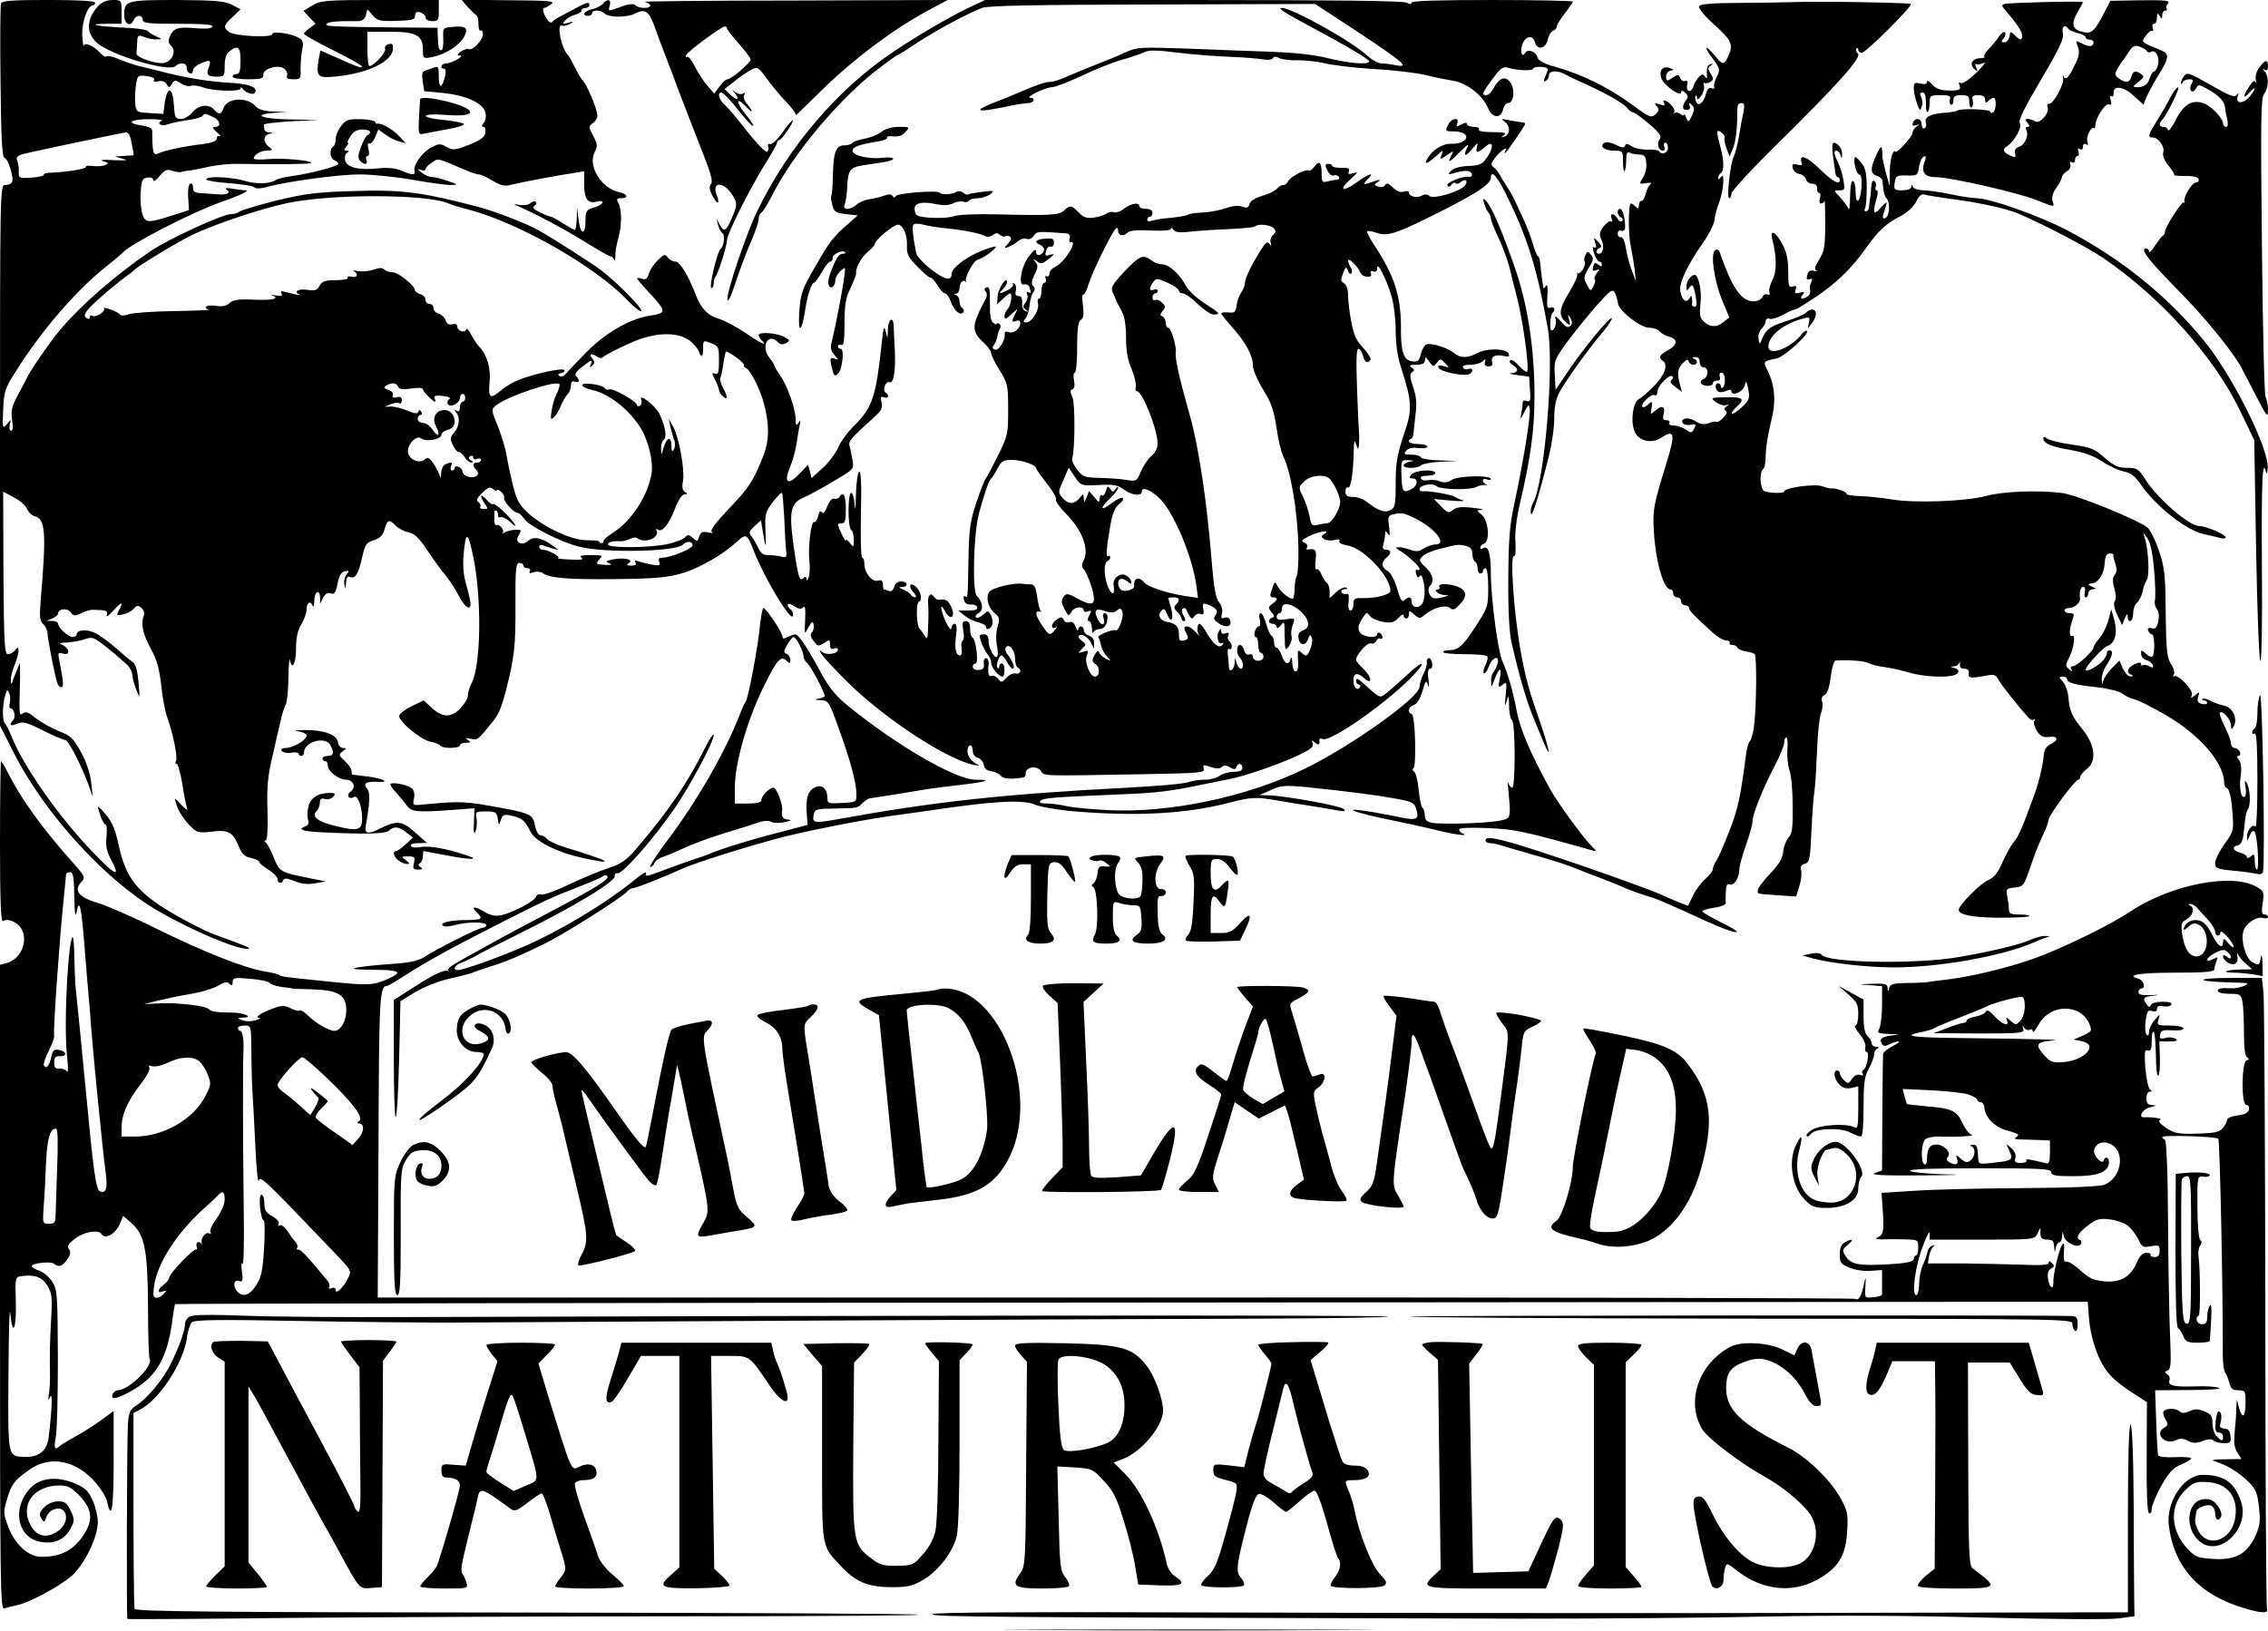 <?xml version="1.0" standalone="no"?>
<!DOCTYPE svg PUBLIC "-//W3C//DTD SVG 20010904//EN"
 "http://www.w3.org/TR/2001/REC-SVG-20010904/DTD/svg10.dtd">
<svg version="1.0" xmlns="http://www.w3.org/2000/svg"
 width="858pt" height="617pt" viewBox="0 0 858 617"
 preserveAspectRatio="xMidYMid meet">
<g transform="translate(0,617) scale(0.1,-0.1)"
fill="#000000" stroke="none">
<path d="M4 6157 c-3 -8 -4 -141 -2 -297 2 -213 6 -284 15 -287 15 -5 37 -79
28 -93 -3 -6 -15 -10 -26 -10 -19 0 -19 -17 -19 -1022 l0 -1023 53 -105 c116
-229 349 -484 546 -597 130 -75 294 -144 338 -143 18 1 0 9 -119 52 -37 13
-114 52 -171 86 -130 78 -171 131 -198 254 -16 72 -25 91 -66 136 -16 16 -16
14 -2 -27 6 -17 14 -31 19 -31 4 0 5 -20 3 -45 -4 -33 0 -54 16 -85 38 -72 22
-67 -67 25 -128 132 -267 330 -311 445 -8 19 -18 39 -23 44 -10 12 -9 71 2
106 6 22 8 23 15 7 4 -9 5 -26 2 -37 -3 -11 -2 -20 3 -20 13 0 21 -33 10 -44
-18 -18 -11 -26 15 -14 21 9 35 6 98 -26 40 -20 78 -36 84 -36 12 0 62 -98 88
-170 l16 -45 -6 55 c-4 34 -18 78 -39 115 -29 52 -39 62 -81 78 -26 10 -66 32
-87 48 -31 25 -41 29 -53 19 -12 -10 -13 4 -10 97 2 59 1 101 -1 93 -3 -8 -9
-24 -14 -35 -5 -11 -11 -27 -13 -35 -4 -10 -6 -8 -6 6 -1 12 6 38 14 57 8 20
15 44 15 54 -1 16 -2 16 -13 3 -7 -9 -19 -15 -27 -15 -13 0 -15 42 -17 307
l-1 308 39 -21 c22 -11 45 -30 51 -44 6 -13 19 -26 29 -28 41 -11 45 -58 23
-318 -5 -62 -4 -78 10 -91 9 -9 16 -25 16 -35 0 -18 26 -153 36 -185 3 -10 10
-18 16 -18 10 0 8 22 -8 104 -6 26 -4 28 15 23 31 -8 23 24 -9 36 -8 3 1 6 21
6 20 1 50 6 68 12 28 10 35 8 68 -17 35 -27 55 -44 96 -81 9 -9 17 -26 18 -37
0 -12 7 -37 15 -56 13 -34 14 -34 8 30 -4 44 -11 68 -22 75 -9 6 -36 29 -61
51 -26 23 -61 49 -79 58 -32 17 -72 14 -72 -5 0 -5 -7 -9 -15 -9 -17 0 -55 35
-55 50 0 6 -10 10 -22 11 l-23 0 23 9 c12 5 22 14 22 19 0 18 34 22 47 5 11
-15 16 -16 40 -4 16 8 35 13 43 13 52 -1 59 -3 54 -20 -3 -10 8 -2 25 17 31
35 40 35 20 -1 -9 -18 -8 -19 18 -13 15 3 33 13 40 22 10 12 15 13 28 2 9 -8
13 -20 9 -29 -12 -30 -4 -70 27 -126 23 -42 32 -76 39 -138 4 -45 15 -100 23
-122 22 -61 40 -151 33 -164 -4 -6 -3 -11 2 -11 5 0 15 -35 22 -77 6 -42 15
-84 18 -92 3 -9 -7 -2 -22 14 -27 29 -27 29 -20 5 8 -29 33 -67 63 -94 17 -16
30 -18 75 -12 62 7 77 -2 101 -60 10 -25 22 -36 45 -40 16 -4 30 -10 30 -14 0
-5 16 -18 35 -30 19 -12 35 -28 35 -36 0 -17 17 -19 22 -3 3 8 15 6 41 -4 26
-11 50 -14 78 -9 l42 7 -64 13 c-109 22 -111 23 -133 77 -11 28 -25 53 -30 57
-7 5 -7 8 -1 8 6 0 9 42 7 112 -3 88 1 133 18 203 11 50 25 110 31 135 5 25
14 53 19 62 6 10 11 57 11 105 1 49 4 78 6 65 8 -41 23 -12 23 46 0 39 6 67
20 90 11 18 20 44 20 57 0 26 15 34 23 13 3 -7 6 2 6 20 1 36 21 45 22 10 l0
-23 11 23 c8 15 17 21 29 17 14 -5 19 2 26 37 6 31 14 44 28 47 17 3 17 1 6
-12 -7 -9 -11 -26 -8 -39 4 -20 4 -19 6 6 1 20 5 27 15 23 20 -8 31 9 46 74
11 49 16 57 44 65 23 7 33 17 41 42 11 37 17 39 42 13 10 -10 32 -22 49 -25
23 -5 40 -22 71 -69 23 -34 54 -77 70 -96 15 -18 37 -52 48 -74 22 -43 45 -60
45 -32 0 9 -7 42 -16 72 -11 38 -14 75 -10 116 8 90 16 88 36 -8 33 -157 30
-411 -6 -480 -8 -15 -14 -36 -14 -47 0 -11 -14 -33 -30 -50 -36 -35 -68 -33
-111 8 l-26 24 -46 -22 c-26 -13 -47 -29 -47 -37 0 -22 82 -90 118 -97 18 -3
35 -10 38 -15 7 -12 74 -11 74 1 0 6 10 10 23 10 18 0 19 2 7 10 -11 8 -9 9
11 5 26 -6 26 -6 88 71 18 23 30 53 46 115 31 123 36 165 35 322 -1 135 2 157
15 157 8 0 15 -4 15 -10 0 -5 7 -10 16 -10 8 0 12 -5 8 -11 -4 -8 1 -9 15 -4
12 4 27 2 34 -3 24 -19 96 -25 277 -23 153 2 197 6 253 23 67 20 155 72 209
122 29 28 36 24 58 -34 41 -108 150 -287 150 -247 0 9 -4 19 -10 22 -5 3 -10
11 -10 17 0 6 10 4 24 -5 17 -11 26 -13 34 -5 8 8 10 -5 8 -47 -3 -58 -3 -58
12 -29 14 24 17 26 20 10 2 -10 -1 -23 -6 -28 -8 -8 -6 -18 6 -33 15 -21 19
-21 39 -8 21 14 23 14 23 -6 0 -14 5 -19 15 -15 8 4 15 2 15 -4 0 -16 -43 -22
-59 -9 -12 10 -13 9 -3 -8 6 -11 55 -63 109 -116 140 -135 369 -284 468 -303
17 -3 23 -3 15 1 -25 11 -40 31 -40 52 0 12 5 21 10 21 6 0 10 -9 10 -21 0
-12 8 -23 19 -26 11 -3 21 -15 23 -27 2 -14 11 -22 28 -24 14 -2 30 -9 36 -17
6 -8 24 -12 45 -11 49 4 49 4 49 20 0 24 41 31 57 10 15 -21 -8 -20 395 -13
210 4 227 5 222 21 -5 15 -2 16 26 6 22 -7 35 -7 42 0 7 7 17 7 31 -1 15 -9
21 -9 24 1 6 17 23 15 23 -3 0 -10 -10 -15 -33 -15 -18 0 -42 -7 -53 -15 -10
-8 -36 -15 -56 -15 -20 0 -48 -4 -62 -9 -13 -6 -116 -15 -228 -21 -471 -24
-734 -53 -1108 -121 -79 -14 -88 -12 -82 16 4 24 8 25 78 26 93 2 87 1 108 22
10 9 23 17 29 17 11 1 123 19 212 34 17 3 73 10 125 16 102 12 128 20 61 20
-75 0 -296 128 -480 277 -47 38 -74 71 -101 120 -54 101 -89 153 -101 153 -6
0 -19 -5 -30 -10 -14 -8 -19 -7 -19 2 0 15 -62 108 -72 108 -3 0 -9 -30 -13
-67 -7 -78 -44 -273 -54 -288 -4 -5 -14 -26 -21 -45 -54 -141 -164 -333 -277
-482 -40 -54 -69 -98 -63 -98 6 0 13 7 16 15 3 8 16 17 27 21 12 4 45 17 72
30 57 26 112 46 205 74 36 11 78 24 94 30 17 5 35 6 45 0 9 -4 32 -5 51 0 24
5 28 8 13 9 -21 1 -28 11 -24 34 4 21 -21 87 -33 87 -16 0 -46 -32 -46 -48 0
-8 -18 -12 -50 -12 l-50 0 0 60 c0 92 45 250 107 378 54 110 67 124 91 100 9
-9 12 -8 12 5 0 10 -6 20 -14 23 -12 5 -12 10 2 35 10 16 20 29 24 29 10 0 38
-55 38 -73 0 -8 6 -20 14 -26 13 -11 66 -110 66 -124 0 -3 -10 -8 -22 -10 -18
-3 -17 -5 7 -6 29 -1 32 -6 67 -104 44 -120 68 -209 68 -252 0 -30 -1 -30 -55
-33 -52 -3 -55 -2 -55 21 0 34 -23 52 -49 37 -25 -13 -33 -40 -29 -98 l3 -43
-110 -29 c-103 -26 -213 -60 -260 -80 -11 -5 -40 -15 -65 -23 -25 -8 -76 -27
-114 -41 -57 -22 -67 -24 -62 -10 3 9 -15 -2 -41 -23 -109 -90 -289 -198 -428
-257 -100 -43 -223 -86 -242 -86 -23 0 -14 18 15 29 15 5 43 19 62 30 19 11
85 44 145 74 214 105 377 204 371 223 -3 6 3 11 11 10 20 -1 136 131 214 244
62 91 149 253 149 279 0 9 -15 -13 -33 -49 -66 -133 -142 -244 -259 -380 -38
-45 -58 -58 -105 -74 -32 -10 -99 -38 -150 -62 -50 -24 -98 -42 -106 -38 -8 3
-17 -1 -20 -10 -7 -17 -89 -60 -133 -69 -21 -4 -40 0 -63 14 -37 22 -51 20
-26 -4 24 -24 19 -27 -42 -28 -62 0 -104 -11 -86 -22 5 -4 25 -2 44 3 44 13
119 13 119 0 0 -5 -6 -10 -14 -10 -14 0 -163 -74 -223 -112 -24 -14 -57 -21
-120 -25 -49 -3 -106 -9 -128 -13 -32 -6 -19 -8 58 -9 102 -1 113 -8 54 -35
-55 -24 -74 -25 -220 -10 -183 19 -180 18 -192 26 -5 3 -30 9 -55 13 -77 13
-228 73 -405 160 -93 46 -196 91 -228 100 -67 19 -89 46 -61 76 18 20 19 20
-38 84 -113 128 -187 231 -239 333 -11 23 -23 42 -25 42 -2 0 -4 -138 -4 -306
0 -212 3 -303 11 -299 19 13 59 -5 72 -33 24 -47 -7 -113 -59 -126 l-24 -6 0
-1221 c0 -1159 1 -1221 17 -1214 10 3 32 9 48 12 46 10 157 69 204 109 49 42
101 147 101 205 0 20 -8 57 -19 81 -15 35 -28 48 -62 63 -65 30 -132 26 -169
-10 -73 -70 -60 -183 23 -206 54 -14 99 2 123 46 17 32 17 36 1 70 -14 29 -22
35 -47 35 -17 0 -39 -9 -50 -20 -22 -22 -24 -29 -11 -49 7 -11 10 -9 16 8 4
12 16 26 28 30 49 19 65 -43 21 -78 -43 -34 -86 -26 -109 20 -40 77 13 149
111 149 30 0 44 -7 76 -40 51 -55 52 -98 4 -162 -36 -47 -82 -68 -149 -68 -50
0 -100 46 -126 114 -18 49 -19 57 -5 102 18 60 27 72 83 112 79 58 180 38 254
-49 20 -23 39 -54 42 -70 17 -76 25 -27 25 151 l0 192 -47 -35 c-27 -19 -70
-47 -98 -62 -27 -15 -54 -31 -59 -36 -19 -18 -23 -8 -15 34 5 23 8 157 8 298
-1 235 -2 259 -20 288 -11 18 -33 37 -49 43 -17 5 -30 14 -30 18 0 11 73 19
84 9 17 -15 33 -10 51 17 12 18 13 29 6 38 -9 10 -3 20 23 40 34 26 89 35 100
17 14 -22 54 1 70 40 l12 29 32 -28 c49 -43 61 -101 62 -318 0 -103 3 -190 6
-195 16 -26 -79 -119 -121 -119 -7 0 -15 -7 -19 -15 -8 -21 12 -19 59 6 107
56 150 129 169 288 3 24 7 46 9 47 2 2 1630 5 3619 6 l3616 3 5 -65 c7 -80 37
-164 76 -208 15 -19 54 -50 86 -70 l57 -37 -1 -207 c-1 -133 2 -209 9 -213 6
-3 10 3 10 16 0 12 16 51 36 87 29 51 44 68 75 81 21 9 39 19 39 23 0 4 -27 7
-61 5 -36 -2 -63 1 -65 8 -1 5 -5 63 -7 128 l-4 117 131 1 c76 0 123 4 111 8
-11 5 -49 7 -85 6 -84 -3 -110 2 -103 22 3 8 0 19 -8 23 -11 8 -11 10 1 15 12
4 14 24 10 118 -3 61 -7 256 -8 432 -1 200 -6 321 -12 323 -6 2 -10 7 -10 10
0 9 203 2 212 -6 6 -6 18 -587 17 -820 0 -30 4 -59 9 -65 5 -7 12 -24 16 -39
5 -22 12 -28 34 -28 25 0 27 -3 27 -44 0 -56 -11 -68 -24 -25 l-9 34 -2 -35
c0 -19 -3 -59 -6 -88 -4 -39 -2 -59 10 -77 l16 -25 -62 -1 c-45 0 -56 -3 -38
-8 45 -14 89 -41 125 -76 30 -30 35 -44 41 -99 6 -54 3 -71 -15 -110 -33 -67
-75 -89 -158 -84 -60 4 -68 7 -99 40 -64 70 -67 162 -7 220 29 29 40 33 80 31
81 -3 124 -59 108 -141 -15 -79 -99 -109 -136 -48 -10 17 -17 39 -14 51 2 11
4 23 4 27 2 13 39 28 55 22 9 -3 16 -17 16 -30 0 -26 15 -32 23 -10 3 8 -3 27
-15 41 -15 20 -28 25 -52 23 -60 -6 -73 -102 -21 -154 75 -75 201 41 162 148
-26 72 -65 98 -144 98 -72 0 -140 -103 -128 -193 20 -157 115 -261 284 -311
70 -21 95 -21 87 -1 -3 9 -6 523 -6 1144 -1 621 -4 1155 -7 1185 l-6 56 -115
0 c-126 0 -146 -11 -30 -16 40 -1 78 -3 83 -3 24 -2 -23 -21 -50 -20 -46 2
-55 0 -55 -11 0 -5 20 -10 44 -10 42 0 44 -2 50 -33 3 -17 5 -70 5 -116 0 -53
4 -87 12 -91 8 -6 8 -9 -2 -12 -19 -6 -21 -168 -1 -168 7 0 12 -8 10 -17 -2
-13 -16 -20 -43 -23 -22 -3 -40 -10 -40 -17 0 -7 -7 -21 -16 -31 -13 -16 -32
-19 -97 -21 -72 -2 -86 1 -118 22 -23 16 -31 27 -22 30 12 5 -27 11 -60 10
-26 -2 -6 32 23 38 23 5 25 7 8 8 -18 1 -23 7 -23 26 0 14 6 25 13 25 9 0 9 2
1 8 -7 4 -14 40 -18 80 -4 62 -3 73 9 68 12 -4 15 4 15 36 0 23 3 38 8 34 4
-4 7 -44 8 -89 0 -45 4 -80 9 -77 4 3 7 33 6 68 l-2 62 38 0 c28 0 34 3 23 10
-8 5 -25 7 -38 3 -20 -5 -23 -2 -20 13 3 16 11 18 46 16 25 -2 42 1 42 7 0 6
-21 11 -51 11 -48 0 -50 1 -43 23 6 22 6 22 -15 -2 -11 -13 -21 -33 -21 -45 0
-12 -4 -16 -9 -11 -6 6 -7 29 -4 53 5 36 9 42 24 37 13 -4 19 -1 19 8 0 10 8
13 24 10 13 -3 27 0 30 6 5 7 -6 11 -33 11 -22 0 -42 -5 -44 -12 -4 -10 -8 -9
-16 2 -17 24 -13 29 27 33 24 3 21 4 -10 2 -35 -1 -48 2 -48 11 0 8 5 14 10
14 19 0 10 32 -10 37 -52 14 5 23 139 23 111 0 148 3 148 13 0 6 4 20 8 31 7
16 6 17 -13 7 -14 -7 -22 -8 -22 -2 0 6 14 18 31 26 24 13 34 14 45 4 8 -6 14
-16 14 -21 0 -6 -7 -5 -15 2 -8 7 -15 8 -15 2 0 -16 29 -35 44 -29 9 4 13 15
10 29 -2 13 -1 16 2 8 4 -8 17 -25 30 -36 l24 -21 -46 -1 c-54 -1 -74 -12 -23
-12 19 0 51 -3 72 -6 l37 -7 -1 49 c-1 29 -4 38 -6 22 -5 -31 -7 -32 -33 -18
-23 12 -43 79 -34 114 7 30 49 60 75 53 10 -3 19 -1 19 4 0 5 -6 9 -13 9 -11
0 -12 11 -7 44 6 41 4 45 -22 60 -92 55 -324 10 -478 -92 -80 -54 -271 -146
-375 -182 -100 -34 -228 -65 -320 -76 -33 -4 -67 -8 -75 -10 -8 -1 -43 -3 -77
-3 -50 -1 -62 -4 -66 -18 -4 -17 -5 -17 -6 0 -1 14 -10 17 -58 15 -57 -2 -57
-2 -10 -5 l47 -4 0 -70 c0 -39 -5 -79 -10 -90 -10 -17 -7 -19 37 -21 41 -1 43
-2 13 -5 -41 -5 -52 -13 -41 -32 7 -10 13 -10 29 -2 11 6 27 11 34 11 7 -1 -3
-8 -22 -18 -19 -9 -35 -23 -36 -29 -1 -7 -2 -109 -3 -227 l-1 -214 -27 -10
c-20 -8 31 -10 182 -9 130 1 162 3 85 4 -68 2 -129 8 -134 13 -7 7 87 10 262
10 235 0 272 -2 272 -15 0 -12 16 -15 83 -15 91 0 130 14 135 48 3 22 -13 31
-20 11 -6 -17 -40 20 -36 39 6 28 36 38 66 22 53 -30 37 -126 -26 -152 -17 -7
-126 -12 -307 -13 -154 -1 -338 -5 -409 -10 l-128 -8 5 -72 c5 -75 2 -88 -23
-98 -8 -4 1 -6 20 -6 19 1 58 1 86 0 49 -1 51 -2 51 -31 0 -16 -4 -30 -9 -30
-4 0 -8 -6 -8 -13 0 -10 -24 -16 -92 -20 -114 -7 -145 -1 -165 29 -15 23 -14
26 7 44 25 22 20 26 -11 10 -13 -8 -19 -21 -19 -46 0 -31 4 -37 37 -50 20 -9
56 -14 80 -12 l43 3 0 -42 c0 -24 0 -46 0 -50 0 -5 -14 -9 -33 -11 -33 -3 -33
-3 -30 40 2 42 2 42 -6 8 -9 -45 -20 -62 -33 -54 -5 3 -1265 6 -2799 5 l-2790
0 3 577 c2 566 4 602 33 602 3 0 32 17 63 37 87 56 180 107 367 202 168 85
193 97 310 142 33 13 66 27 73 32 7 6 15 7 19 3 12 -12 -39 -43 -257 -158 -58
-30 -125 -66 -150 -80 -25 -14 -72 -40 -105 -58 -79 -43 -98 -57 -88 -62 4 -3
2 -3 -5 -1 -16 4 -56 -16 -139 -70 l-63 -40 0 -225 c0 -124 3 -222 7 -218 5 4
10 104 13 223 l5 215 55 34 c30 18 86 41 125 50 39 9 79 19 90 23 11 5 45 16
75 26 59 18 111 41 201 85 70 34 292 174 309 195 7 8 18 15 25 15 11 0 98 34
190 75 56 24 223 77 365 115 86 23 291 64 400 80 36 5 97 14 135 19 273 41
381 47 430 27 21 -9 91 -21 154 -26 232 -19 415 -9 573 31 93 24 108 25 193
10 33 -6 92 -15 130 -21 39 -6 84 -14 100 -17 22 -4 27 -2 19 6 -10 12 -221
50 -284 52 l-35 1 43 19 c39 18 51 19 145 10 152 -16 254 -29 330 -43 63 -12
68 -15 76 -43 10 -39 0 -41 -92 -21 -40 8 -92 17 -117 20 -75 10 -10 -12 105
-35 55 -11 136 -29 180 -40 75 -18 127 -24 98 -12 -7 2 -13 9 -13 15 0 6 39 8
108 5 103 -4 138 -12 391 -83 24 -7 24 -7 5 12 -36 36 -129 163 -160 219 -73
132 -113 226 -126 294 -13 72 -35 148 -53 186 -18 37 -45 242 -45 338 0 74
-10 105 -29 93 -6 -4 -11 -3 -11 2 0 6 7 12 14 15 24 9 17 88 -8 109 -21 17
-21 18 -1 19 11 1 -5 5 -35 8 -40 5 -60 2 -73 -8 -16 -13 -21 -12 -45 13 l-27
28 65 -6 c36 -3 56 -2 45 1 -11 3 -24 9 -30 13 -11 8 -103 25 -122 21 -7 -1
-13 3 -13 8 0 16 49 25 64 12 17 -14 128 -16 152 -3 9 5 24 8 33 7 9 -1 10 0
4 2 -7 3 -13 9 -13 15 0 5 7 8 15 4 8 -3 15 -2 15 2 0 15 -124 12 -147 -3 -16
-11 -29 -12 -46 -6 -14 6 -34 7 -45 4 -11 -2 -23 0 -26 6 -5 7 4 11 23 11 17
0 31 5 31 10 0 16 -76 12 -90 -5 -10 -12 -10 -15 4 -15 22 0 20 -27 -3 -40
-33 -17 -37 -12 -39 50 -2 59 -1 60 26 59 23 -2 24 -2 5 -6 -13 -2 -23 -9 -23
-14 0 -12 53 -12 65 0 6 6 39 12 75 14 l65 3 -67 2 c-37 1 -70 6 -73 12 -3 6
-20 10 -37 10 -26 0 -29 2 -18 15 8 9 24 13 46 10 19 -2 34 0 34 5 0 6 -16 10
-35 10 -19 0 -35 5 -35 10 0 6 4 10 8 10 4 0 8 8 9 18 1 9 5 42 8 73 6 42 3
70 -9 105 -13 38 -13 49 -4 56 10 6 10 10 -2 18 -11 7 -7 10 18 10 24 0 32 5
33 18 0 14 3 13 16 -6 15 -21 16 -21 29 -5 12 17 14 17 31 -1 17 -18 17 -18
-6 -11 -17 5 -22 4 -19 -6 5 -15 92 -33 115 -25 7 3 13 10 13 15 0 6 -6 8 -14
5 -8 -3 -17 -1 -21 5 -4 7 6 11 27 11 19 0 40 6 47 13 11 10 13 9 9 -3 -4 -11
1 -16 13 -16 13 0 17 5 14 17 -7 20 14 30 45 22 17 -4 21 -2 18 8 -7 21 -81
23 -120 3 -36 -20 -65 -19 -88 1 -23 19 -85 39 -103 32 -8 -3 -18 -20 -22 -37
-6 -26 -11 -30 -33 -27 -32 4 -43 36 -42 129 0 117 -25 195 -98 306 -19 29
-33 55 -30 57 3 3 19 0 36 -6 38 -13 71 -4 192 56 177 87 240 127 240 152 0
35 27 4 65 -77 77 -158 112 -275 151 -495 24 -141 -13 -580 -56 -657 -6 -10
-10 -26 -9 -35 1 -35 26 42 70 217 10 41 19 103 19 137 0 44 6 74 20 100 25
45 109 163 164 227 21 26 36 49 34 52 -8 7 -109 -116 -166 -201 l-47 -70 -3
57 c-3 55 -1 59 51 130 30 40 80 101 110 135 51 57 57 61 67 44 5 -11 10 -28
11 -38 1 -27 85 -93 118 -93 16 0 34 -6 40 -14 7 -8 23 -17 36 -20 34 -9 31
-32 -5 -51 -31 -16 -37 -29 -20 -40 22 -13 9 -53 -31 -94 -22 -22 -49 -46 -59
-51 -22 -12 -32 -80 -17 -120 14 -38 64 -51 102 -26 50 33 54 16 20 -94 -49
-159 -52 -177 -49 -245 5 -120 36 -235 64 -235 6 0 10 -7 10 -15 0 -8 7 -15
15 -15 8 0 15 -7 15 -15 0 -8 7 -15 15 -15 8 0 15 -5 15 -10 0 -10 17 -28 89
-93 17 -16 39 -29 50 -30 11 0 17 -5 15 -9 -3 -4 1 -8 10 -8 8 0 16 -4 18 -9
2 -6 15 -12 30 -15 15 -2 31 -7 36 -10 9 -6 7 -212 -3 -279 -4 -26 -11 -50
-16 -52 -4 -3 -11 -27 -14 -53 -20 -156 -31 -206 -63 -287 -19 -49 -41 -99
-48 -110 -8 -11 -14 -25 -14 -33 0 -7 -13 -24 -28 -37 -15 -13 -37 -41 -47
-63 l-19 -39 -36 14 c-19 8 -48 20 -65 28 -82 36 -488 177 -583 201 -63 17
-82 17 -82 4 0 -5 8 -10 17 -10 9 0 30 -4 47 -10 17 -5 65 -19 106 -31 81 -22
153 -46 185 -60 11 -5 45 -18 75 -29 30 -11 66 -26 80 -32 41 -18 63 -26 105
-39 39 -12 58 -20 220 -94 111 -51 161 -57 63 -8 -43 21 -77 41 -78 45 0 4 20
10 45 14 25 3 45 11 44 18 -1 6 -1 25 0 43 1 24 5 31 15 27 16 -6 36 24 36 56
0 11 11 53 25 92 14 39 25 80 25 91 0 26 39 124 84 210 20 38 36 77 36 88 0
10 3 19 8 19 4 0 6 -20 4 -44 -2 -25 1 -61 8 -81 7 -20 12 -81 12 -136 1 -79
-2 -103 -16 -118 -9 -10 -18 -34 -20 -53 -2 -25 -16 -48 -49 -83 -26 -27 -47
-55 -47 -62 0 -16 -9 -14 75 -20 l70 -5 12 39 c7 22 10 49 7 60 -4 14 0 22 14
25 18 5 20 17 25 124 3 66 8 133 11 149 3 17 7 84 10 150 2 66 9 132 15 147 6
15 8 35 4 44 -4 10 0 20 10 25 11 6 18 30 23 69 4 33 12 60 18 61 47 3 107 -1
123 -9 10 -5 38 -13 63 -16 25 -3 67 -13 94 -21 50 -15 141 -20 170 -9 21 8
20 21 -1 27 -16 4 -16 5 -1 6 9 0 18 7 21 14 2 6 3 4 2 -5 -2 -12 3 -18 16
-18 13 0 19 -6 17 -17 -3 -19 6 -20 67 -9 29 6 36 3 46 -16 10 -20 81 -109
115 -145 6 -7 15 -9 19 -5 5 4 5 2 1 -5 -4 -7 1 -24 10 -39 14 -20 24 -25 46
-22 34 5 38 -13 6 -27 -15 -7 -24 -20 -26 -40 -3 -39 -20 -110 -37 -155 -44
-121 -60 -157 -76 -175 -10 -11 -29 -45 -43 -76 -18 -42 -32 -59 -55 -69 -28
-11 -111 -95 -111 -112 0 -19 51 -29 151 -30 61 0 113 2 116 6 4 3 -12 6 -35
6 -34 0 -42 3 -42 19 0 10 -3 32 -6 49 -6 29 -4 31 27 34 32 3 35 7 55 63 24
70 30 86 55 141 11 22 19 46 19 53 0 15 100 151 112 151 4 0 8 5 8 11 0 6 12
20 26 31 37 30 30 90 -18 149 -41 51 -49 70 -53 122 -2 21 -11 47 -21 58 -16
17 -16 19 -1 19 10 0 17 -4 17 -9 0 -14 28 -22 114 -31 43 -5 86 -16 95 -24 9
-8 30 -18 46 -22 17 -4 72 -32 123 -62 125 -74 211 -174 216 -248 0 -13 4 -24
7 -24 12 0 21 -35 25 -100 5 -62 3 -67 -31 -114 -19 -27 -35 -59 -35 -71 0
-20 7 -23 67 -29 38 -3 78 -9 89 -12 13 -3 23 -1 25 8 9 30 -2 682 -11 668 -5
-8 -10 -38 -10 -67 0 -28 -4 -55 -10 -58 -5 -3 -10 -11 -10 -16 0 -6 4 -7 10
-4 7 4 10 -57 10 -176 0 -100 -3 -179 -7 -176 -11 11 -33 -14 -32 -37 0 -20 1
-19 10 3 6 14 13 21 18 15 11 -12 19 -144 9 -144 -4 0 -8 14 -8 31 0 27 -2 30
-15 19 -9 -7 -15 -8 -15 -2 0 5 -11 13 -25 16 -28 7 -33 23 -9 28 11 2 18 16
21 38 2 19 5 47 7 61 1 14 6 32 11 39 11 18 7 78 -6 99 -7 12 -8 8 -4 -16 3
-17 2 -34 -3 -37 -14 -9 -22 32 -15 81 4 28 1 48 -7 58 -8 10 -9 15 -2 15 6 0
9 7 6 15 -4 8 -12 15 -20 15 -8 0 -14 8 -14 18 0 9 -11 38 -24 64 -13 26 -21
49 -18 52 10 10 42 -26 42 -48 1 -18 2 -18 10 -5 17 29 -3 73 -36 79 -16 4
-40 12 -52 19 -13 7 -26 10 -30 7 -3 -3 0 -6 6 -6 7 0 12 -4 12 -9 0 -5 -9 -7
-20 -4 -16 4 -19 11 -14 27 6 19 5 20 -11 6 -17 -13 -18 -13 -13 1 7 18 -55
82 -68 70 -4 -3 -4 0 0 7 4 7 0 25 -11 40 -15 23 -18 50 -20 192 -1 148 -4
172 -26 238 -14 41 -34 80 -44 87 -43 32 -271 124 -323 130 -91 11 -221 6
-285 -11 -76 -21 -270 -28 -355 -14 -36 6 -90 12 -122 13 -31 1 -54 5 -52 8 4
7 -44 24 -58 21 -4 -1 -19 3 -34 8 -27 11 -144 -5 -144 -19 0 -9 -63 -7 -77 2
-15 10 -17 73 -3 82 6 3 10 28 10 54 0 26 9 81 19 121 21 79 17 141 -14 202
-15 31 -15 31 37 42 28 6 124 93 114 103 -3 4 -12 -1 -19 -10 -40 -54 -127
-87 -127 -48 0 41 59 88 136 107 20 5 22 3 17 -18 -5 -23 -5 -23 10 -3 32 40
14 73 -22 41 -9 -7 -41 -21 -71 -30 -64 -21 -78 -31 -93 -66 -10 -25 -11 -25
-14 -2 -3 12 3 29 11 38 9 8 16 22 16 29 0 8 6 12 14 9 7 -3 31 4 52 15 21 12
42 21 47 21 4 0 40 22 80 49 78 53 133 107 189 186 46 64 72 88 127 117 27 14
51 36 60 55 10 21 21 31 31 27 8 -3 48 -9 89 -15 107 -13 220 -37 266 -57 95
-40 261 -127 323 -169 217 -148 417 -371 517 -578 l53 -110 7 -410 c4 -225 11
-417 16 -425 5 -9 8 138 6 358 -2 334 2 410 16 355 3 -10 5 -2 6 19 2 76 -134
348 -241 479 -139 170 -315 312 -522 420 -102 53 -288 119 -338 119 -18 1 -62
7 -98 15 -36 8 -81 14 -102 15 -20 0 -39 6 -41 13 -4 10 -6 10 -6 0 -1 -8 -15
-13 -34 -13 -31 0 -33 2 -29 29 4 26 7 28 45 27 40 -1 42 0 47 33 3 19 11 36
18 39 9 3 10 -3 2 -23 -13 -35 2 -55 40 -55 56 0 309 -57 384 -87 72 -28 69
-28 61 -3 -4 13 1 31 14 49 12 16 21 34 21 40 0 6 9 16 19 23 11 6 17 18 13
26 -3 10 -1 13 6 8 7 -4 12 -1 12 8 0 9 4 16 10 16 5 0 6 7 3 17 -4 11 -3 14
5 9 7 -4 12 -1 12 9 0 10 5 13 12 9 8 -5 9 -2 5 10 -7 17 15 61 25 51 2 -3 5
2 5 10 0 27 37 86 51 80 10 -3 11 1 7 16 -5 13 -3 19 3 15 5 -3 9 2 8 12 -2
31 39 25 77 -11 l36 -33 12 30 c7 17 28 55 46 84 40 64 41 79 6 93 -74 30 -74
29 -55 54 9 13 20 21 24 18 4 -2 5 3 2 11 -3 9 -1 16 5 16 6 0 11 10 11 23 0
18 2 19 10 7 8 -13 10 -12 10 3 0 9 5 17 12 17 6 0 8 3 5 7 -4 3 -2 12 5 20 9
11 -7 13 -104 12 l-114 -2 -24 -46 c-34 -66 -47 -79 -75 -73 -44 8 -52 29 -27
73 12 21 22 39 22 41 0 5 -283 -2 -298 -7 -10 -3 -9 -9 3 -22 41 -47 65 -82
65 -97 0 -20 -7 -20 -28 1 -16 16 -17 15 -20 -5 -2 -12 -10 -22 -19 -22 -13 0
-13 3 -3 15 7 9 9 19 5 23 -4 4 -15 -4 -24 -18 -9 -13 -26 -34 -38 -46 -12
-12 -19 -25 -16 -28 4 -3 -3 -6 -14 -6 -31 0 -44 -22 -25 -40 14 -13 15 -12 8
5 -4 11 -4 16 0 13 4 -4 16 -2 28 4 11 6 0 -11 -26 -36 -29 -28 -53 -44 -60
-40 -8 5 -9 2 -5 -9 5 -13 1 -17 -16 -19 -47 -3 -73 4 -89 24 -10 11 -18 15
-18 8 0 -8 -9 -10 -25 -6 -21 5 -25 3 -25 -17 0 -13 5 -39 12 -57 10 -29 12
-31 18 -14 4 10 3 27 -2 37 -6 12 -5 17 5 17 9 0 13 -12 13 -39 -1 -22 2 -37
7 -34 4 2 7 17 7 34 0 27 2 29 41 29 32 0 40 -3 36 -15 -4 -8 -2 -17 3 -20 6
-4 10 3 10 14 0 17 6 21 30 21 26 0 30 -4 30 -26 0 -14 4 -23 9 -20 5 3 7 15
4 26 -4 16 0 20 21 20 18 0 26 -5 26 -17 0 -13 3 -14 12 -5 7 7 16 12 20 12
12 0 10 -48 -2 -55 -6 -3 -10 -2 -10 2 0 10 -110 14 -125 5 -5 -4 -30 -8 -54
-9 -49 -4 -73 -17 -65 -38 3 -7 1 -16 -5 -20 -7 -3 -11 2 -11 14 0 24 -25 28
-33 7 -4 -11 -1 -13 11 -10 14 5 15 4 2 -5 -8 -6 -15 -17 -15 -24 0 -15 -65
-84 -65 -70 0 4 -5 1 -10 -7 -5 -8 -10 -40 -11 -70 l0 -55 -15 53 c-7 29 -13
56 -13 60 1 4 0 16 -1 27 -1 15 -7 10 -21 -20 -24 -52 -24 -72 1 -80 11 -3 21
-12 21 -18 1 -7 3 -22 4 -34 1 -13 7 -28 13 -35 14 -18 10 -67 -6 -73 -10 -4
-11 1 -6 18 4 12 9 29 11 37 3 8 -7 2 -21 -15 -28 -32 -33 -23 -17 33 6 19 6
32 1 32 -5 0 -7 6 -4 14 3 8 1 17 -5 21 -7 4 -11 -5 -12 -24 -1 -17 -3 -35 -4
-41 -1 -5 -3 -19 -4 -30 0 -11 -6 -20 -12 -20 -5 0 -7 5 -4 10 4 6 7 42 7 80
0 54 -5 75 -20 94 -11 14 -21 23 -24 21 -9 -9 4 -65 16 -65 7 0 10 -17 8 -50
-4 -56 -22 -69 -22 -16 0 19 -4 38 -10 41 -6 4 -10 -18 -11 -57 0 -35 -3 -56
-6 -48 -3 8 -17 27 -31 43 -26 27 -26 27 -3 27 20 0 21 3 15 38 -3 20 -12 50
-20 66 -8 16 -14 33 -14 38 0 15 19 8 23 -9 4 -15 5 -14 6 2 1 22 -16 45 -32
45 -6 0 -7 -20 -3 -47 4 -27 8 -56 9 -65 1 -10 5 -18 9 -18 4 0 8 -4 8 -10 0
-22 -27 -7 -76 41 -48 47 -81 59 -68 24 4 -10 0 -12 -16 -8 -18 5 -21 2 -18
-13 2 -10 13 -20 25 -22 12 -2 23 -11 25 -20 2 -9 12 -17 23 -17 13 0 20 -6
19 -17 -1 -10 3 -18 8 -18 5 0 6 -9 3 -20 -3 -11 -2 -20 3 -20 6 0 12 4 14 10
2 5 3 -34 3 -88 0 -83 -3 -102 -23 -134 -17 -27 -19 -38 -10 -42 7 -3 3 -3 -8
-1 -16 4 -23 0 -27 -16 -4 -15 -2 -19 9 -15 11 4 12 1 6 -12 -5 -9 -7 -23 -4
-31 2 -7 -2 -17 -9 -22 -22 -14 -33 -11 -20 5 10 12 8 13 -10 9 -18 -5 -21 -3
-16 11 5 13 3 16 -11 12 -15 -5 -17 2 -17 57 0 43 -6 74 -21 101 -26 50 -50
62 -39 20 17 -67 17 -122 0 -154 -9 -17 -14 -38 -11 -45 3 -9 0 -12 -8 -9 -7
3 -16 -2 -19 -10 -4 -9 -18 -16 -33 -16 -47 0 -81 50 -129 188 -3 7 -10 10
-16 6 -19 -11 -5 -113 25 -187 l28 -68 -24 -19 c-24 -20 -52 -18 -76 7 -11 10
-13 28 -9 64 6 46 -7 109 -22 109 -14 0 -31 -24 -31 -44 0 -17 2 -18 10 -6 12
19 17 13 25 -32 5 -26 4 -38 -4 -38 -6 0 -10 3 -10 8 1 4 1 14 0 22 -1 12 -3
13 -10 1 -12 -19 -28 -7 -34 26 -6 32 25 98 86 185 22 31 41 70 43 85 1 15 9
46 18 68 17 46 22 120 6 95 -6 -9 -10 -10 -10 -3 0 6 4 15 10 18 14 9 12 54
-4 108 -8 26 -11 49 -8 51 8 5 33 -20 26 -26 -2 -3 1 -20 7 -38 l12 -32 12 28
c12 29 18 82 17 142 0 23 4 32 15 32 12 0 14 -7 9 -32 -4 -18 -12 -60 -17 -92
-5 -32 -15 -68 -20 -78 -13 -25 -28 -158 -17 -158 4 0 8 8 8 17 0 9 71 87 158
173 248 244 334 341 321 357 -7 7 -9 16 -5 20 3 3 6 1 6 -5 0 -7 6 -12 13 -12
15 0 193 177 186 185 -6 5 -353 11 -444 7 -27 -1 -117 -2 -200 -3 -104 0 -152
-4 -157 -12 -4 -7 17 -34 57 -70 67 -61 73 -75 53 -120 -16 -34 -21 -34 -51 3
-38 44 -43 36 -8 -11 29 -40 29 -43 15 -71 -8 -16 -12 -33 -9 -38 3 -5 -1 -7
-9 -4 -10 4 -17 -2 -22 -20 -8 -35 -30 -52 -38 -30 -4 9 -4 19 -1 22 3 3 5 -1
5 -9 0 -8 7 -4 16 9 9 13 13 30 10 38 -3 8 -2 13 2 10 4 -2 14 -1 22 4 13 8
13 13 2 31 -12 18 -12 23 0 31 10 8 10 9 -2 5 -10 -3 -14 -15 -13 -33 2 -20 0
-25 -6 -15 -8 12 -11 12 -24 0 -8 -8 -18 -25 -21 -37 -9 -26 -30 -18 -23 8 3
12 0 17 -8 14 -7 -3 -15 2 -19 11 -5 14 -8 14 -29 1 -21 -14 -23 -14 -24 4 -1
10 6 20 15 22 15 3 15 4 1 10 -28 11 -44 -7 -34 -38 10 -28 75 -73 75 -53 0 8
5 7 15 -1 9 -8 12 -17 7 -24 -19 -24 -20 -42 -2 -42 12 0 16 6 12 16 -4 12 -2
13 8 3 11 -10 11 -17 1 -40 -13 -26 -14 -27 -22 -8 -4 11 -8 16 -8 11 -1 -5
-7 -3 -14 3 -8 6 -18 7 -23 3 -5 -4 -6 -3 -1 2 4 5 0 18 -10 28 -17 20 -39 25
-27 7 4 -8 -1 -9 -17 -4 -20 7 -22 6 -11 -7 10 -12 9 -18 -6 -31 -16 -14 -23
-11 -92 40 -85 62 -184 111 -282 139 -45 12 -68 24 -71 36 -6 23 -37 35 -47
18 -13 -21 -21 6 -10 34 11 31 40 34 47 6 8 -31 40 -25 48 9 3 16 13 32 21 35
8 3 14 10 14 17 0 6 14 28 30 49 17 21 30 41 30 44 0 3 -137 6 -305 6 -204 0
-305 -3 -305 -10 0 -7 -6 -7 -19 0 -13 7 -283 10 -807 10 l-787 0 -66 -31
c-71 -34 -199 -109 -283 -166 -209 -140 -394 -356 -513 -601 -43 -89 -117
-308 -113 -336 2 -12 15 16 32 69 17 50 43 119 58 153 15 35 28 72 28 82 0 11
5 22 10 25 6 4 24 32 40 64 81 161 258 371 407 484 34 26 63 47 66 47 2 0 38
22 78 49 74 48 187 109 244 131 21 9 207 12 645 13 l615 2 75 -49 c260 -170
290 -194 231 -183 -18 4 -43 7 -55 7 -12 0 -35 13 -52 28 -56 54 -286 182
-325 182 -18 0 10 -18 115 -74 129 -69 215 -120 216 -128 0 -14 -76 -8 -157
12 -51 13 -127 21 -209 24 -71 2 -214 8 -319 12 -178 6 -193 6 -235 -13 -25
-12 -76 -33 -115 -48 -38 -15 -89 -36 -112 -46 -23 -11 -51 -19 -61 -19 -18 0
-51 -11 -127 -44 -16 -7 -57 -24 -89 -36 -75 -30 -60 -36 38 -16 41 9 84 16
96 16 21 0 29 20 8 20 -23 1 56 39 81 40 13 0 64 20 115 44 50 24 118 51 151
60 33 9 70 22 83 28 17 9 48 9 125 -1 56 -7 146 -14 201 -16 54 -2 111 -7 126
-10 16 -3 31 -1 35 4 4 8 12 8 25 1 10 -5 42 -9 71 -8 30 0 74 -5 99 -11 25
-7 108 -17 184 -22 77 -4 167 -15 200 -23 34 -9 81 -18 105 -22 51 -8 111 -56
131 -104 16 -37 47 -40 56 -5 3 14 12 25 19 25 21 0 28 49 10 76 -19 29 -42
21 -65 -20 -7 -14 -19 -26 -27 -26 -19 0 -17 7 23 61 30 41 40 48 58 43 34
-11 96 -13 96 -4 0 5 14 8 30 7 20 -1 28 -6 25 -14 -3 -7 -8 -20 -12 -30 -4
-11 -3 -14 5 -9 7 4 12 14 12 22 0 16 32 19 58 4 9 -5 46 -23 82 -39 83 -38
142 -72 157 -91 6 -8 16 -15 21 -15 5 0 33 -20 61 -44 40 -34 48 -47 40 -57
-13 -16 -5 -44 12 -44 6 0 9 7 5 15 -3 8 -1 15 4 15 6 0 10 -9 10 -20 0 -19
-24 -28 -34 -12 -2 4 -21 7 -42 6 -21 -1 -48 4 -60 12 -17 11 -23 12 -26 3 -3
-9 -12 -9 -35 3 -17 9 -36 12 -43 8 -21 -13 -1 -30 36 -30 33 0 34 -1 34 -42
0 -23 3 -39 6 -35 3 3 6 22 6 41 0 25 4 34 12 29 6 -4 22 -7 36 -8 21 0 26 -5
28 -32 2 -18 -4 -43 -13 -56 -15 -24 -15 -24 12 -20 16 3 23 1 17 -4 -6 -4
-14 -20 -18 -35 -3 -16 -11 -28 -16 -28 -6 0 -10 -8 -10 -17 0 -13 -3 -14 -12
-5 -7 7 -14 12 -18 12 -10 0 -11 -114 -1 -160 5 -25 12 -65 15 -90 l5 -45 -15
40 c-9 22 -19 60 -23 85 -4 27 -12 44 -19 43 -7 -2 -12 4 -12 13 0 9 6 14 13
11 8 -3 14 2 15 11 1 30 -9 72 -19 72 -14 0 -11 -28 4 -33 6 -2 8 -8 4 -13 -5
-5 -13 -1 -18 9 -13 22 -30 22 -22 0 3 -10 3 -15 -2 -11 -4 4 -17 -4 -28 -18
-16 -21 -18 -30 -9 -50 12 -25 7 -54 -9 -54 -14 0 -11 18 3 22 9 3 7 10 -6 23
-18 19 -18 19 -11 -4 5 -16 4 -21 -4 -17 -7 5 -7 -2 0 -24 6 -16 15 -30 20
-30 5 0 9 -5 9 -11 0 -8 -4 -8 -14 0 -11 9 -15 7 -19 -8 -4 -15 -1 -18 12 -13
14 5 14 4 2 -11 -8 -10 -11 -20 -8 -24 4 -3 1 -15 -5 -26 -10 -20 -11 -20 -25
7 -13 24 -12 30 7 62 18 28 20 37 9 50 -11 14 -13 14 -21 0 -5 -9 -6 -21 -3
-26 3 -6 0 -19 -8 -31 -8 -11 -17 -17 -19 -12 -3 4 -3 2 -1 -5 2 -8 -13 -40
-33 -72 -37 -61 -39 -85 -7 -112 14 -11 15 -10 9 12 -6 22 -5 23 5 7 8 -14 8
-22 0 -30 -9 -9 -18 -4 -37 18 -15 17 -23 23 -20 12 6 -19 -2 -47 -14 -47 -9
0 -6 57 4 67 12 12 6 25 -9 19 -12 -4 -14 3 -11 45 2 31 0 46 -5 38 -5 -8 -9
-12 -10 -9 -4 20 -10 70 -12 93 -1 15 -5 27 -8 27 -4 0 -12 21 -20 47 -7 26
-24 70 -37 97 -13 28 -28 60 -33 71 -5 11 -18 34 -29 50 -11 17 -23 37 -27 45
-4 8 -13 20 -21 26 -13 10 -13 14 4 37 18 25 52 48 39 27 -3 -6 -4 -10 -2 -10
5 0 77 105 77 112 0 2 -6 5 -12 5 -7 1 -29 4 -48 8 -32 7 -33 6 -16 -7 21 -16
19 -49 -4 -55 -13 -4 -13 -3 0 6 11 8 1 11 -43 11 -36 0 -56 4 -52 10 4 6 -5
10 -19 10 -14 0 -26 5 -26 10 0 7 -7 7 -22 -1 -18 -10 -20 -9 -15 5 9 23 -20
20 -33 -3 -14 -27 -14 -28 20 -28 17 0 36 -5 42 -11 17 -17 -12 -38 -50 -36
-34 2 -74 -23 -93 -58 -13 -24 1 -18 39 16 22 20 23 20 16 1 -8 -20 -7 -20 20
-2 27 18 27 18 16 -2 -16 -31 -6 -26 36 17 25 25 33 30 25 14 -18 -35 -7 -37
19 -5 21 25 22 26 17 5 -5 -23 3 -22 35 5 26 23 30 -2 6 -39 -20 -30 -28 -34
-73 -36 -30 -1 -55 -8 -65 -18 -14 -15 -13 -16 10 -9 42 12 63 11 68 -3 2 -7
-2 -12 -9 -11 -23 5 -90 -22 -83 -33 4 -6 9 -5 15 3 4 7 11 10 15 6 4 -4 13
-2 21 5 18 14 29 3 14 -15 -18 -22 -120 -52 -133 -39 -7 7 -17 8 -29 2 -19
-11 -49 -3 -49 12 0 5 -9 7 -19 3 -13 -4 -27 1 -42 16 -16 16 -23 18 -29 9 -5
-8 -15 -10 -26 -6 -16 6 -16 8 -4 16 20 13 8 12 -24 0 -30 -11 -32 -8 -10 14
26 27 0 18 -45 -15 -53 -38 -68 -28 -22 13 28 25 30 29 11 23 -18 -6 -22 -4
-17 7 4 11 -3 14 -29 13 -19 0 -34 3 -34 7 0 4 -7 8 -15 8 -12 0 -13 -5 -4
-24 7 -14 17 -22 24 -20 7 3 16 1 20 -5 3 -6 0 -11 -7 -11 -7 0 -23 -3 -35 -6
-21 -6 -23 -3 -23 28 0 44 -9 53 -27 28 -8 -11 -18 -18 -22 -15 -12 7 -71 -25
-78 -41 -3 -8 -11 -14 -18 -14 -7 0 -18 -6 -24 -14 -7 -8 -32 -20 -56 -27 -26
-8 -46 -20 -48 -31 -4 -14 -10 -16 -28 -10 -14 6 -37 3 -63 -6 -23 -8 -61 -15
-86 -16 -25 -1 -50 -4 -55 -8 -6 -4 -35 -9 -65 -12 -30 -2 -63 -8 -72 -11 -11
-4 -18 -3 -18 4 0 6 5 11 10 11 6 0 10 7 10 15 0 9 -9 15 -25 15 -14 0 -25 5
-25 10 0 16 -30 11 -57 -9 -13 -11 -31 -17 -39 -14 -8 3 -20 1 -27 -4 -6 -6
-28 -13 -47 -16 -29 -4 -40 0 -59 19 -27 28 -34 29 -55 8 -18 -18 -51 -20
-256 -15 -77 2 -146 -1 -161 -7 -25 -10 -121 -8 -139 3 -6 4 -10 15 -10 25 0
23 30 29 85 17 26 -5 47 -4 61 4 13 6 30 9 38 6 8 -3 18 -2 21 3 4 6 19 10 34
10 15 0 36 7 47 15 17 14 15 15 -31 9 -27 -3 -52 -8 -54 -10 -2 -2 -10 1 -17
7 -7 6 -19 7 -26 3 -15 -10 -58 -12 -63 -3 -7 10 -159 -1 -166 -13 -4 -7 -9
-7 -13 1 -5 7 -15 7 -33 0 -15 -5 -39 -11 -55 -13 -16 -2 -37 -11 -47 -20 -25
-22 -56 -22 -45 2 4 9 8 37 9 62 2 64 11 77 56 84 21 3 57 9 79 12 54 8 51 23
-2 17 -53 -6 -113 9 -113 27 0 14 27 24 98 35 21 3 35 10 33 14 -3 5 7 7 23 5
19 -2 35 3 46 16 18 20 17 20 -24 20 -27 0 -52 -7 -67 -19 -14 -11 -42 -22
-64 -26 -22 -4 -42 -11 -46 -16 -3 -5 -16 -9 -30 -9 -32 0 -41 -25 -43 -114
-1 -37 -3 -72 -6 -76 -2 -3 -1 -20 4 -36 6 -25 13 -30 52 -34 l44 -5 -34 -30
c-60 -52 -72 -68 -127 -164 -50 -86 -55 -101 -60 -170 -6 -82 8 -82 21 -1 8
58 25 110 34 110 4 0 17 18 30 40 12 22 26 40 32 40 5 0 9 6 9 14 0 15 37 32
47 22 4 -3 0 -6 -9 -6 -15 0 -26 -18 -48 -77 -12 -32 -6 -58 11 -48 5 4 9 14
9 24 0 10 9 26 20 36 19 17 19 16 14 -21 -6 -51 -33 -188 -45 -237 -9 -33 -7
-42 8 -60 17 -20 17 -20 0 -14 -16 6 -18 3 -12 -26 9 -39 12 -44 26 -30 16 16
24 93 10 93 -6 0 -11 4 -11 10 0 5 6 7 13 5 9 -4 12 16 12 82 0 71 5 97 23
134 12 26 22 51 21 55 -4 18 20 62 45 82 14 11 26 25 26 30 0 14 71 72 87 72
19 0 37 -41 34 -81 -1 -30 5 -43 39 -77 22 -23 44 -42 49 -42 6 0 18 -13 28
-30 9 -16 22 -30 28 -30 6 0 17 -15 23 -34 13 -34 37 -53 47 -36 3 5 1 11 -5
15 -5 3 -10 15 -10 25 0 10 -6 21 -12 23 -10 4 -10 6 0 6 6 1 12 10 12 20 0
21 15 37 23 24 2 -5 2 -3 1 4 -4 17 30 78 46 81 19 4 72 43 67 49 -3 2 -29 -6
-59 -18 -56 -24 -108 -64 -108 -85 0 -28 -24 -24 -75 15 -30 23 -57 51 -59 64
-12 59 -16 98 -11 106 3 6 19 6 38 1 17 -5 57 -11 87 -14 65 -6 132 -20 149
-30 6 -4 18 -2 26 4 11 9 19 10 28 1 8 -6 17 -8 20 -5 3 3 11 3 17 -1 8 -5 6
-13 -6 -26 -17 -19 -17 -20 2 -13 10 4 27 14 36 22 10 8 24 12 33 8 9 -3 20 2
26 12 11 17 14 17 122 9 12 -1 17 -7 14 -19 -3 -9 -2 -16 2 -15 32 11 -21 -76
-56 -92 -13 -6 -23 -18 -23 -26 0 -9 -4 -13 -10 -10 -6 3 -7 -1 -4 -9 3 -9 1
-16 -5 -16 -6 0 -11 -13 -11 -30 0 -16 -4 -30 -9 -30 -5 0 -7 -9 -4 -19 6 -23
-24 -71 -44 -71 -12 0 -13 3 -4 14 7 8 14 31 16 51 2 19 8 41 14 49 7 9 7 16
0 23 -8 8 -7 20 5 44 13 26 14 35 3 48 -11 14 -10 14 5 3 15 -12 21 -11 45 8
24 19 25 21 6 16 -18 -6 -21 -4 -16 14 3 12 11 19 17 17 7 -3 13 4 13 14 1 16
-4 18 -33 16 -35 -2 -45 -14 -19 -23 8 -4 15 -12 15 -19 0 -7 -7 -15 -15 -19
-10 -3 -15 1 -15 12 0 12 -8 7 -27 -17 -30 -38 -43 -117 -18 -107 7 2 16 -2
19 -10 8 -22 7 -26 -4 -19 -6 3 -7 -1 -4 -10 4 -8 0 -22 -7 -31 -10 -13 -10
-17 2 -26 12 -8 12 -9 -1 -5 -9 2 -14 14 -13 31 1 18 -3 26 -14 26 -10 0 -14
6 -10 20 3 11 0 23 -6 27 -7 3 -9 3 -5 -2 4 -4 -4 -14 -18 -22 -34 -17 -39
-17 -20 3 9 8 16 21 16 27 0 26 -35 -26 -36 -54 l-2 -30 22 20 c12 12 24 21
27 21 10 0 4 -46 -8 -58 -7 -7 -13 -21 -13 -29 0 -13 6 -11 26 8 25 23 26 23
15 2 -15 -29 -14 -34 4 -27 20 8 20 -20 0 -36 -8 -7 -22 -10 -30 -6 -10 3 -15
1 -14 -7 4 -22 -23 -66 -37 -60 -10 4 -11 9 -4 17 5 7 11 21 13 32 1 10 6 24
10 31 4 6 3 14 -3 18 -5 3 -10 3 -10 -1 0 -3 -6 -1 -13 5 -9 7 -13 32 -12 75
1 50 -2 63 -13 59 -9 -4 -10 -9 -3 -16 5 -5 6 -16 1 -26 -56 -106 -57 -123 -6
-170 14 -14 26 -30 26 -38 0 -7 14 -36 32 -64 30 -49 32 -58 32 -148 0 -92 -1
-99 -39 -176 -22 -44 -42 -82 -46 -85 -3 -3 -19 -43 -35 -90 -24 -73 -28 -103
-30 -210 -3 -159 -2 -152 -13 -146 -5 4 -7 -3 -4 -14 3 -12 13 -19 25 -17 12
1 23 -4 25 -10 3 -9 -7 -13 -34 -13 l-38 0 25 -20 c14 -11 37 -22 53 -25 15
-4 27 -11 27 -16 0 -15 17 -10 24 7 3 8 1 24 -5 36 -10 19 -11 19 -30 2 -10
-9 -22 -14 -26 -10 -5 4 0 12 10 17 19 11 15 42 -8 65 -17 18 -12 232 8 309
19 73 38 128 47 135 4 3 15 20 24 38 14 27 22 32 54 32 37 0 92 -19 92 -32 0
-3 18 -29 40 -57 23 -28 38 -56 35 -61 -3 -5 13 -29 37 -53 63 -63 90 -136 67
-179 -6 -11 -7 -23 -3 -27 11 -7 35 -67 41 -102 7 -38 -8 -42 -58 -15 -39 22
-45 22 -55 8 -10 -13 -9 -23 3 -46 15 -28 16 -29 27 -10 11 19 46 22 46 4 0
-5 7 -7 16 -3 14 5 15 3 5 -15 -8 -15 -8 -22 -1 -22 5 0 10 -12 11 -27 0 -16
3 -22 6 -15 2 6 13 12 23 12 18 0 30 19 30 46 0 8 -5 14 -11 14 -6 0 -8 -7 -5
-16 11 -29 -6 -36 -20 -9 -18 36 -10 46 26 33 23 -7 34 -7 45 2 12 10 16 9 21
-4 7 -19 -15 -78 -26 -71 -10 6 -72 -20 -65 -27 3 -3 8 -16 10 -28 2 -13 12
-32 22 -43 18 -19 17 -20 -4 -9 -12 7 -23 17 -25 24 -3 8 -9 4 -17 -10 -11
-20 -10 -26 5 -36 17 -13 14 -46 -4 -46 -18 0 -40 55 -31 78 8 21 7 23 -13 16
-21 -6 -21 -6 -5 11 17 16 17 18 0 30 -10 7 -15 16 -12 19 10 11 36 -4 47 -27
l11 -22 0 22 c1 13 -7 24 -19 28 -11 3 -20 13 -20 21 0 17 -20 19 -21 2 0 -7
-5 -2 -10 11 -6 15 -14 21 -24 17 -9 -3 -18 1 -21 9 -5 11 -10 12 -25 2 -10
-6 -19 -18 -19 -25 0 -8 5 -10 13 -6 8 5 8 2 -2 -9 -18 -23 -23 -22 -48 16
-26 37 -29 58 -10 53 6 -1 9 -1 5 1 -4 3 -10 26 -14 53 -5 36 -11 49 -23 49
-9 0 -23 1 -31 2 -30 6 -115 -14 -127 -30 -15 -21 -5 -61 21 -82 17 -14 19
-21 10 -50 -6 -19 -7 -50 -3 -69 4 -19 5 -38 2 -43 -8 -14 -32 26 -33 56 0 20
-5 27 -19 27 -17 0 -18 -3 -8 -32 7 -18 18 -39 25 -46 6 -7 12 -21 12 -31 0
-17 29 -51 43 -51 4 0 7 11 7 25 0 14 -4 25 -10 25 -5 0 -10 -5 -10 -12 0 -6
-3 -9 -6 -5 -8 7 5 47 15 47 4 0 14 -11 21 -25 7 -14 17 -25 21 -25 11 0 0 31
-18 52 -8 9 -12 22 -8 28 11 18 35 -9 35 -41 0 -15 4 -31 10 -34 17 -10 11
-27 -7 -23 -10 2 -26 -5 -36 -17 -17 -18 -20 -18 -30 -4 -7 9 -18 14 -24 12
-13 -5 -17 6 -13 45 1 12 -4 22 -10 22 -6 0 -10 -10 -8 -22 2 -16 -3 -22 -19
-23 -13 -1 -23 4 -23 12 0 7 5 13 11 13 12 0 1 93 -12 98 -5 2 -9 17 -9 33 0
20 -5 29 -16 29 -13 0 -15 -7 -10 -34 4 -19 3 -37 -2 -40 -5 -3 -7 -17 -4 -31
2 -14 0 -25 -6 -25 -16 0 -22 28 -15 75 4 31 2 45 -6 45 -6 0 -11 -8 -12 -17
0 -10 -9 0 -20 22 -22 48 -25 82 -3 41 20 -36 40 -21 23 17 -12 26 -20 31 -46
28 -6 -1 -14 3 -18 9 -13 21 -26 9 -24 -22 2 -18 2 -58 0 -88 -1 -47 -3 -52
-13 -35 -6 11 -15 22 -18 25 -13 9 -16 99 -3 104 14 6 6 41 -13 57 -22 18 -29
2 -9 -21 10 -11 13 -20 7 -20 -6 0 -14 5 -17 11 -4 6 -17 14 -29 19 -17 7 -17
9 -3 9 25 1 21 21 -4 21 -13 0 -23 -8 -26 -21 -4 -12 -11 -18 -20 -15 -8 3
-17 6 -19 6 -2 0 -4 9 -4 19 0 14 -5 18 -19 14 -22 -6 -51 30 -51 64 0 13 -4
23 -8 23 -5 0 -7 75 -5 166 3 113 0 164 -7 159 -5 -3 -11 -43 -12 -88 -1 -54
-3 -66 -5 -34 -2 26 -8 45 -14 42 -12 -8 -12 -132 1 -140 6 -3 10 -20 10 -38
0 -29 -1 -30 -15 -11 -8 10 -15 15 -15 9 -1 -9 -30 51 -30 61 0 2 7 4 15 4 12
0 15 13 15 55 0 51 -10 69 -25 44 -4 -6 -13 -8 -19 -6 -8 3 -19 -9 -26 -29 -9
-22 -16 -30 -21 -22 -5 8 -10 2 -14 -15 -4 -15 -11 -25 -15 -22 -11 7 -24 -96
-18 -148 3 -23 1 -51 -3 -62 -4 -11 -8 -14 -8 -6 -1 10 -4 11 -14 2 -11 -9
-16 4 -27 72 -28 181 -24 212 33 236 17 7 67 34 110 60 78 46 78 46 72 81 -3
19 -8 43 -11 53 -5 17 3 27 90 106 31 27 36 38 31 58 -5 20 -3 24 9 20 17 -7
22 8 7 17 -14 9 -1 45 14 40 16 -7 24 41 20 126 -2 36 -4 75 -4 88 -2 38 -21
24 -22 -15 -1 -37 -1 -38 -8 -8 -6 25 -9 18 -15 -40 -22 -207 -35 -246 -104
-315 -25 -24 -53 -63 -62 -85 -10 -22 -36 -57 -59 -77 l-41 -37 -6 26 -7 25
-29 -31 c-47 -50 -65 -40 -39 22 10 23 21 65 25 92 4 28 9 59 12 70 4 16 3 17
-5 5 -9 -12 -11 -9 -11 15 -1 40 -33 130 -59 165 -11 16 -21 32 -21 36 0 3 -8
17 -19 30 -34 43 -5 97 31 60 10 -10 19 -11 32 -4 16 9 15 11 -9 24 -29 15
-95 19 -95 6 0 -4 5 -13 12 -20 24 -24 -5 -11 -64 30 -34 22 -80 47 -102 53
-38 11 -63 38 -82 85 -29 76 -61 129 -78 130 -10 0 -24 7 -30 16 -10 14 -15
12 -39 -12 -15 -15 -30 -38 -33 -51 -5 -18 -11 -22 -25 -18 -11 4 -19 4 -19 2
0 -3 24 -31 54 -63 58 -64 58 -69 -9 -79 -72 -12 -160 -62 -232 -133 -37 -38
-74 -76 -81 -85 -8 -10 -18 -14 -25 -10 -8 5 -7 9 6 11 9 2 15 7 12 12 -6 9
-110 -13 -169 -36 -22 -8 -53 -26 -69 -40 -43 -36 -50 -31 -45 28 6 53 -10
107 -38 135 -8 8 -22 29 -31 46 -9 18 -18 27 -20 20 -5 -15 -33 -5 -33 12 0 8
-8 11 -19 8 -13 -3 -21 2 -25 15 -4 11 -16 22 -26 25 -11 3 -20 12 -20 21 0 9
-7 16 -15 16 -8 0 -15 7 -15 16 0 9 -9 18 -20 21 -11 3 -20 10 -20 15 0 17
-64 68 -85 68 -12 0 -26 5 -31 10 -8 8 -20 7 -39 0 -16 -6 -42 -8 -59 -6 -17
3 -25 3 -18 0 20 -9 14 -27 -8 -21 -11 3 -18 1 -14 -4 3 -5 -17 -9 -45 -9 -41
0 -52 -4 -62 -21 -9 -17 -17 -20 -45 -16 -34 6 -55 -6 -32 -17 14 -6 -14 -1
-51 9 -17 5 -21 4 -16 -5 5 -9 0 -11 -21 -8 -16 3 -23 3 -16 1 34 -12 4 -20
-65 -17 -60 3 -81 0 -95 -13 -12 -11 -28 -14 -53 -10 -31 5 -50 -6 -25 -15 5
-1 -54 -4 -133 -5 -79 -1 -155 -7 -170 -12 -14 -6 -29 -6 -32 -2 -3 5 -19 14
-37 20 -17 6 -29 8 -25 4 10 -9 -31 -36 -43 -28 -6 3 -10 1 -10 -5 0 -6 -4 -8
-10 -5 -15 9 -12 18 13 45 26 27 107 96 141 119 12 8 23 18 26 21 12 14 170
109 223 134 89 41 250 95 351 117 167 36 526 35 611 0 11 -5 49 -17 85 -26
190 -52 472 -214 592 -339 26 -28 51 -47 54 -43 8 8 -91 108 -151 154 -38 28
-173 115 -240 153 -45 25 -163 71 -225 87 -218 57 -290 66 -475 60 -136 -4
-179 -9 -290 -36 -71 -18 -134 -37 -140 -42 -5 -5 -18 -9 -30 -9 -33 0 -235
-93 -305 -140 -131 -89 -261 -202 -340 -295 -37 -43 -119 -162 -130 -188 -6
-12 -14 -29 -19 -37 -36 -64 -41 -81 -35 -119 4 -26 3 -41 -4 -41 -5 0 -8 10
-5 23 5 22 5 22 -11 2 -16 -19 -17 -16 -14 55 3 69 7 81 48 145 95 152 228
306 340 395 30 24 60 49 65 55 31 33 262 152 370 190 72 25 113 45 94 45 -9 0
-32 3 -50 6 -23 4 -30 3 -21 -4 18 -12 -2 -21 -38 -17 -14 1 -40 3 -57 4 -26
1 -33 5 -33 22 0 12 -4 17 -11 14 -6 -4 -9 -28 -7 -54 l3 -46 -50 -16 c-101
-33 -114 -34 -125 -3 -6 15 -10 53 -8 83 3 49 6 56 26 59 13 2 22 -2 22 -10 1
-7 11 0 24 16 19 23 28 27 47 20 13 -4 29 -7 34 -5 6 2 21 5 35 6 14 2 48 9
75 15 28 6 77 11 110 10 134 -3 267 -1 272 3 9 9 -106 20 -162 15 -30 -3 -55
-2 -55 2 0 14 26 30 50 30 23 1 24 2 8 14 -23 17 -23 43 0 49 16 4 16 5 0 6
-10 0 -18 6 -18 11 0 6 -1 13 -2 18 -2 4 44 9 102 13 l105 5 -107 2 c-109 2
-148 18 -60 25 l47 3 -51 2 c-33 1 -56 8 -65 18 -32 39 -111 35 -124 -7 -8
-23 -18 -24 -35 -4 -19 23 -60 18 -82 -10 -11 -14 -30 -25 -43 -25 -22 0 -24
5 -27 52 -4 66 -24 75 -34 13 l-6 -46 -52 3 c-48 3 -51 5 -54 32 -2 17 -1 48
2 71 6 40 7 41 41 37 21 -3 32 -8 28 -15 -4 -6 2 -8 15 -5 14 4 26 0 32 -10 9
-16 11 -16 20 0 10 16 13 16 34 3 13 -9 30 -13 38 -10 8 3 28 1 44 -5 37 -15
144 -18 144 -5 0 6 3 6 8 -1 10 -14 40 -25 46 -16 13 21 -16 33 -85 38 -87 5
-161 17 -244 37 -33 9 -80 20 -105 26 -25 6 -62 19 -83 28 -20 9 -40 13 -44
10 -3 -4 -13 1 -22 11 -27 29 -59 43 -64 29 -2 -7 -4 12 -6 41 -1 51 21 112
41 112 4 0 8 5 8 10 0 6 -65 10 -175 10 -138 0 -177 -3 -181 -13z m7821 -96
c3 -5 19 -12 35 -16 17 -4 30 -11 30 -16 0 -5 7 -9 15 -9 8 0 15 -4 15 -9 0
-18 -16 -20 -43 -6 -25 13 -26 13 -16 -12 7 -20 5 -36 -12 -69 -23 -49 -35
-60 -43 -42 -3 7 -4 4 -1 -7 5 -23 -38 -101 -54 -98 -5 2 -8 -4 -5 -12 9 -22
-29 -65 -47 -54 -8 5 -20 9 -28 9 -11 0 -11 -3 -1 -15 9 -11 9 -15 1 -15 -7 0
-9 -5 -6 -11 12 -18 -4 -57 -26 -64 -14 -5 -19 -13 -16 -25 4 -16 2 -17 -19
-8 -27 12 -30 23 -11 35 27 17 59 74 48 87 -7 8 15 54 80 164 71 120 88 157
83 177 -6 24 8 35 21 16z m296 -84 c4 -5 11 -7 17 -3 16 10 33 -20 26 -48 -3
-14 -10 -26 -14 -26 -5 0 -12 -10 -16 -22 -8 -27 -22 -38 -49 -38 -18 0 -18 2
5 20 21 17 23 21 10 30 -22 15 -31 12 -37 -10 -6 -23 -22 -25 -47 -7 -16 12
-17 16 -5 38 8 13 16 26 19 29 3 3 13 18 23 33 14 22 23 27 40 21 12 -4 25
-11 28 -17z m-7316 -249 c28 -12 34 -38 9 -38 -13 0 -11 -5 7 -21 13 -11 18
-18 12 -14 -8 3 -13 0 -13 -8 0 -11 -16 -17 -52 -22 -71 -8 -149 -25 -170 -36
-18 -9 -22 6 -22 83 1 13 -11 19 -44 24 -59 9 -35 24 38 23 30 0 49 -3 42 -6
-22 -9 -2 -23 21 -14 12 5 46 12 74 16 29 4 55 11 59 16 7 11 8 11 39 -3z
m-310 -85 c12 -57 13 -62 6 -61 -3 0 -19 -1 -36 -2 l-30 -2 30 -9 c22 -6 12
-7 -35 -5 -40 3 -55 1 -40 -4 22 -6 23 -8 7 -15 -9 -4 -30 -5 -47 -3 -16 2
-27 1 -25 -3 5 -7 -63 -19 -127 -22 -20 0 -35 -4 -32 -8 2 -4 -18 -9 -46 -11
-48 -3 -50 -2 -49 22 1 14 -2 33 -6 42 -5 13 0 19 22 25 38 10 375 81 390 82
7 1 15 -11 18 -26z m4324 -337 c9 -10 8 -16 -3 -25 -8 -7 -12 -20 -9 -29 4
-13 3 -14 -5 -4 -7 10 -15 4 -33 -25 -37 -60 -59 -105 -59 -123 0 -8 -6 -25
-14 -36 -8 -11 -16 -33 -18 -49 -3 -26 -7 -30 -30 -27 -16 1 -28 0 -28 -4 0
-3 20 -28 44 -55 49 -55 76 -105 76 -143 0 -15 17 -55 38 -89 31 -49 41 -79
51 -144 6 -45 18 -94 26 -110 29 -58 54 -210 57 -343 1 -53 -2 -101 -6 -108
-4 -7 -8 -27 -8 -45 0 -17 -3 -35 -5 -40 -6 -10 -45 19 -59 44 -11 21 -11 21
-22 -10 -9 -25 -8 -31 4 -31 19 0 18 -10 -3 -25 -15 -11 -16 -15 -3 -31 12
-13 12 -18 3 -21 -18 -6 -16 -23 2 -23 8 0 15 -6 15 -12 0 -8 7 -5 15 6 14 18
15 15 15 -40 1 -55 2 -58 16 -39 8 11 13 28 10 39 -3 10 0 30 5 43 9 25 9 26
-26 20 -26 -4 -35 -2 -35 9 0 8 5 14 10 14 6 0 10 8 10 19 0 26 42 17 75 -16
30 -31 32 -59 4 -68 -13 -5 -19 -14 -17 -28 4 -29 26 -33 36 -6 7 19 10 20 15
5 6 -16 -11 -66 -23 -66 -3 0 -12 6 -19 13 -10 10 -12 6 -11 -18 3 -44 1 -55
-10 -55 -5 0 -11 15 -11 33 -1 17 -3 24 -6 15 -7 -27 -23 -21 -34 12 -6 17
-15 30 -20 30 -5 0 -9 9 -9 19 0 11 -4 23 -10 26 -5 3 -14 24 -20 45 -6 22
-15 40 -21 40 -5 0 -7 -11 -3 -25 3 -14 2 -25 -4 -25 -5 0 -12 -9 -15 -20 -3
-11 -1 -20 4 -20 5 0 9 -13 9 -30 0 -16 5 -30 10 -30 6 0 10 -7 10 -15 0 -8
-9 -15 -20 -15 -11 0 -20 7 -20 15 0 8 -6 12 -14 9 -8 -3 -16 3 -19 15 -3 12
-10 21 -16 21 -13 0 -15 -32 -2 -46 14 -14 18 -42 6 -44 -5 -1 -13 9 -17 22
-6 23 -6 23 -7 1 -1 -27 -21 -41 -22 -16 0 10 -2 30 -4 46 -2 15 0 25 6 22 5
-4 9 1 9 9 0 8 -4 17 -10 21 -5 3 -7 12 -3 20 4 11 1 13 -11 9 -10 -4 -16 -1
-16 7 0 12 -2 12 -9 0 -11 -17 -2 -53 12 -44 6 3 7 1 3 -5 -11 -18 -34 -2 -58
39 -12 21 -25 39 -30 39 -10 0 -11 -33 0 -46 4 -5 -2 1 -13 13 -12 13 -26 23
-33 23 -15 0 -15 -6 -2 -30 7 -14 5 -19 -10 -23 -17 -4 -20 0 -20 23 0 30 -12
42 -45 47 -26 5 -37 24 -22 41 10 12 13 10 23 -13 15 -37 26 -17 14 26 -6 19
-10 35 -10 36 0 2 9 3 20 3 22 0 26 -10 9 -27 -9 -9 -8 -16 5 -28 9 -9 16 -21
16 -26 0 -5 5 -9 10 -9 6 0 5 8 -2 20 -7 10 -8 23 -4 27 5 4 10 4 13 -2 2 -5
8 -17 13 -25 8 -13 11 -13 19 -1 5 8 15 11 23 8 11 -4 14 1 10 19 -4 20 -1 23
14 18 35 -13 45 -25 33 -41 -9 -11 -8 -17 7 -28 30 -23 58 -17 47 10 -2 8 -12
11 -20 8 -13 -5 -15 -2 -10 16 3 14 -1 30 -11 42 -13 15 -20 56 -29 167 -16
203 -47 413 -78 527 -9 33 -23 83 -30 110 -18 65 -30 127 -27 142 4 21 -18 93
-28 93 -6 0 -10 9 -10 19 0 11 -6 21 -12 24 -10 3 -10 7 0 20 12 14 12 19 -2
32 -9 9 -20 13 -26 10 -5 -3 -10 1 -10 9 0 9 5 16 10 16 6 0 10 4 10 10 0 5
-7 7 -15 4 -18 -7 -19 6 -2 29 11 15 15 15 55 -3 23 -10 42 -24 42 -30 0 -5 7
-10 15 -10 8 0 34 -18 56 -40 23 -22 50 -40 60 -40 29 0 24 6 -36 44 -30 19
-61 49 -70 67 -22 42 -63 79 -89 79 -12 0 -30 7 -40 15 -32 24 -45 18 -102
-42 -45 -48 -53 -61 -45 -78 5 -11 12 -27 15 -35 4 -8 13 -26 21 -40 9 -15 15
-53 15 -97 0 -50 6 -86 21 -119 11 -27 18 -56 16 -66 -3 -10 -1 -18 4 -18 20
0 77 -141 78 -195 1 -19 -7 -36 -23 -50 -13 -11 -31 -38 -40 -59 -15 -36 -17
-38 -53 -32 -21 4 -66 7 -101 8 -58 1 -66 4 -87 31 -13 17 -21 35 -19 41 11
33 12 210 1 233 -9 21 -9 27 0 30 8 3 10 15 6 34 -3 16 -2 29 3 29 5 0 9 43 9
96 0 72 4 98 14 104 10 6 12 19 8 54 -4 26 -3 45 1 42 4 -3 14 16 21 41 14 45
84 189 102 208 6 5 9 3 9 -8 0 -19 20 -23 37 -6 7 7 40 10 87 7 47 -2 76 0 76
7 0 5 4 4 9 -4 6 -9 22 -12 57 -8 27 3 93 8 146 10 54 2 101 7 105 10 11 12
60 7 72 -7z m326 -165 c3 -9 14 -17 26 -18 14 -1 19 3 15 12 -3 9 0 12 10 8 9
-3 14 1 14 13 0 27 35 -42 54 -106 9 -30 16 -88 16 -131 0 -47 7 -99 19 -135
44 -138 45 -162 11 -261 -25 -75 -30 -107 -30 -182 0 -80 -2 -92 -20 -101 -21
-11 -44 -4 -89 31 -13 11 -37 19 -52 19 -23 0 -29 5 -29 21 0 11 4 18 9 15 11
-7 20 50 22 129 1 45 3 54 9 35 7 -22 8 -22 11 -5 1 11 1 27 1 35 -1 8 -5 86
-8 173 -4 111 -3 157 5 157 6 0 13 -11 17 -25 6 -26 18 -32 29 -16 3 5 -10 25
-28 45 -26 27 -36 50 -45 99 -7 35 -12 80 -12 100 0 22 -6 39 -15 45 -13 7
-14 13 -4 38 10 26 12 27 18 10 4 -11 10 -15 14 -10 3 6 2 16 -4 24 -5 8 -9
19 -9 24 0 14 39 -24 45 -43z m-2525 -269 c14 -15 25 -30 25 -33 0 -4 3 -11 8
-15 4 -4 7 7 7 24 0 36 -1 36 34 22 24 -9 26 -15 26 -64 0 -45 -3 -54 -15 -50
-13 5 -13 3 0 -22 8 -16 15 -34 15 -40 0 -6 7 -17 15 -24 19 -16 19 -3 0 34
-8 15 -13 32 -10 36 3 5 8 28 11 52 4 24 8 45 10 47 6 6 73 -43 68 -50 -2 -4
2 -9 9 -12 15 -6 51 -76 65 -127 23 -79 23 -145 1 -201 -39 -100 -54 -122
-131 -203 -53 -56 -73 -83 -65 -88 7 -5 0 -6 -15 -2 -21 4 -27 1 -33 -16 -6
-20 -8 -20 -24 -5 -15 13 -20 13 -30 2 -6 -8 -37 -19 -68 -26 -70 -14 -223
-15 -223 -1 0 10 18 14 50 12 8 0 23 4 33 9 11 6 23 7 30 2 28 -21 86 4 70 31
-3 5 -1 6 6 2 17 -11 42 21 66 83 11 30 26 51 35 51 12 0 13 2 1 9 -9 6 -12
19 -7 42 7 42 -15 163 -37 204 l-17 30 6 -30 c4 -16 10 -39 15 -51 4 -11 3
-27 -2 -35 -6 -10 -9 -7 -9 14 0 37 -17 34 -29 -5 -9 -32 -9 -32 -10 -6 -1 15
4 30 10 34 13 8 6 52 -16 98 -16 32 -81 82 -69 53 3 -8 1 -18 -5 -22 -6 -3
-11 -3 -11 2 0 14 -90 65 -105 60 -7 -3 -15 -1 -17 4 -2 6 -23 13 -47 16 -52
7 -50 -11 1 -23 62 -13 140 -75 182 -144 30 -49 49 -130 40 -176 -15 -83 -77
-177 -146 -220 -21 -13 -37 -28 -35 -32 1 -4 -2 -7 -8 -7 -5 0 -9 3 -8 6 1 3
-19 5 -45 5 -57 -1 -159 46 -222 101 -36 33 -45 49 -60 108 -9 39 -20 89 -24
113 -3 23 -18 72 -32 108 -26 63 -26 65 -8 80 44 35 225 96 240 81 3 -3 -1
-18 -9 -34 -8 -15 -17 -45 -20 -66 -5 -32 -4 -37 7 -27 8 6 20 25 27 43 7 18
19 38 26 45 7 7 13 23 13 34 0 14 5 18 15 14 17 -6 20 5 5 20 -8 8 0 20 26 39
31 24 36 25 30 9 -6 -15 -5 -16 5 -7 10 10 9 15 -1 28 -14 17 -3 20 20 5 8 -5
17 -6 20 -2 6 8 78 44 125 63 90 36 176 32 215 -9z m3786 -82 c17 0 19 16 2
23 -8 3 -6 6 5 6 11 1 17 -6 17 -19 0 -11 7 -20 15 -20 20 0 19 -36 -1 -44 -8
-3 -12 -10 -9 -16 8 -13 45 -13 45 0 0 6 7 10 16 10 10 0 14 6 10 15 -3 8 0
15 7 15 14 0 17 -43 5 -56 -5 -4 -8 -2 -8 4 0 7 -4 12 -10 12 -14 0 -12 -27 3
-33 6 -2 20 0 30 5 11 5 17 5 17 -2 0 -21 45 -3 50 21 6 21 7 19 14 -14 6 -34
4 -41 -25 -68 -17 -16 -34 -27 -37 -24 -3 3 5 13 16 24 36 31 27 40 -38 38
-59 -1 -60 -2 -39 -18 13 -9 30 -15 38 -12 13 4 13 3 2 -5 -9 -6 -10 -12 -2
-16 6 -4 3 -14 -10 -27 -11 -11 -23 -18 -26 -15 -3 2 -16 1 -29 -5 -18 -6 -31
-5 -49 7 -14 9 -32 13 -41 10 -23 -9 -5 -29 22 -23 20 3 22 2 13 -15 -9 -17
-12 -17 -32 -3 -12 8 -32 15 -45 15 -13 0 -20 4 -17 10 3 6 -1 10 -10 10 -13
0 -16 6 -11 25 7 29 -8 33 -34 10 -16 -15 -17 -14 -12 12 4 23 2 26 -9 16 -25
-25 -38 -13 -14 13 13 14 29 23 34 19 6 -3 11 2 11 13 0 21 46 69 57 58 4 -4
2 -10 -4 -14 -7 -5 -2 -14 15 -26 l25 -19 -8 29 c-11 42 -9 60 12 81 13 13 19
15 21 6 2 -7 10 -13 18 -13z m-4900 -83 c4 -10 17 -12 49 -7 27 4 45 3 45 -3
0 -8 38 -47 46 -47 2 0 1 6 -2 13 -3 10 5 12 32 9 22 -3 31 -7 24 -12 -7 -4
-9 -13 -6 -19 10 -15 46 4 46 24 0 8 5 15 10 15 6 0 10 -7 10 -15 0 -8 -4 -15
-10 -15 -5 0 -10 -9 -10 -21 0 -13 -4 -18 -12 -13 -10 6 -10 4 -2 -7 16 -19
11 -54 -9 -77 -14 -16 -15 -23 -4 -45 6 -15 17 -27 22 -27 6 0 16 -9 23 -20 7
-11 18 -20 25 -20 9 0 8 3 -2 9 -9 6 -10 11 -2 15 6 4 11 2 11 -4 0 -7 7 -10
15 -6 8 3 15 1 15 -4 0 -6 -7 -10 -15 -10 -18 0 -19 -12 -3 -28 17 -17 -2 -33
-30 -26 -12 4 -22 12 -22 19 0 7 -7 15 -15 19 -8 3 -15 1 -15 -4 0 -6 -4 -10
-10 -10 -5 0 -7 7 -4 15 7 17 3 18 -20 9 -9 -3 -16 -18 -17 -33 -1 -22 -2 -23
-7 -6 -4 11 -15 31 -24 44 -13 19 -20 22 -31 13 -19 -17 -56 -3 -63 23 -7 30
31 72 50 56 17 -14 76 -3 76 14 0 7 11 16 25 19 45 11 24 83 -21 74 -29 -5
-40 -33 -24 -62 18 -35 7 -43 -14 -11 -9 14 -25 25 -36 25 -11 0 -20 7 -20 15
0 8 5 15 11 15 5 0 7 5 3 12 -6 9 -9 9 -12 0 -2 -8 -13 -7 -40 4 -20 9 -48 16
-62 16 l-25 -1 23 10 c13 5 28 7 33 3 5 -3 9 2 9 12 0 11 -6 15 -19 11 -13 -3
-18 -1 -15 8 3 8 -4 16 -17 20 -17 6 -19 9 -8 16 20 13 39 11 45 -4z m2651
-372 c58 3 72 0 98 -19 29 -21 65 -24 65 -5 0 17 26 9 60 -20 56 -47 132 -225
147 -344 l5 -39 -48 7 c-66 10 -141 34 -155 51 -20 25 -42 17 -38 -13 2 -11
-29 -23 -45 -17 -19 7 -22 44 -3 44 7 0 18 -5 25 -12 8 -8 12 -8 12 -1 0 6 -6
16 -14 22 -23 20 -59 -4 -53 -35 7 -40 -10 -37 -24 3 -14 41 -13 86 2 91 5 2
9 8 9 13 0 6 -4 8 -8 5 -9 -5 -7 28 9 119 7 41 17 65 32 77 12 9 19 20 15 24
-4 4 -23 -5 -43 -20 -43 -33 -46 -20 -5 19 17 16 30 34 30 39 0 6 -5 4 -10 -4
-9 -13 -11 -13 -20 0 -8 13 -11 11 -16 -7 -4 -13 -10 -20 -15 -17 -5 3 -9 -3
-9 -13 -1 -16 -3 -15 -20 6 l-20 23 -9 -23 c-9 -21 -10 -22 -11 -4 -1 18 -2
18 -13 4 -21 -27 -44 -29 -65 -5 -20 23 -20 23 1 70 l20 47 23 -35 c23 -34 24
-34 91 -31z m869 27 c16 -10 44 -68 44 -91 0 -28 -32 -81 -50 -81 -8 0 -25 -3
-37 -6 -19 -5 -23 -1 -29 33 -4 21 -15 54 -25 74 -17 35 -17 36 4 57 21 22 71
29 93 14z m-3146 -47 c0 4 7 2 15 -5 9 -7 14 -18 12 -23 -4 -12 36 -57 50 -57
6 0 18 -10 26 -23 18 -27 140 -89 211 -106 99 -24 363 -18 389 8 15 15 37 14
37 -2 0 -13 -84 -47 -115 -47 -12 0 -15 -5 -11 -16 5 -14 1 -15 -30 -10 -19 4
-43 10 -51 13 -11 4 -14 2 -9 -5 5 -8 -1 -12 -16 -12 -16 0 -19 3 -10 9 22 13
-14 23 -57 15 -30 -6 -32 -8 -16 -15 14 -5 9 -7 -17 -6 -34 2 -35 3 -21 20 15
16 13 17 -33 17 -35 0 -45 -3 -34 -10 10 -7 -2 -9 -42 -7 -32 1 -53 4 -47 6
12 4 -37 31 -57 31 -8 0 -14 5 -14 11 0 6 6 9 13 6 6 -2 23 -8 37 -12 25 -7
25 -7 3 9 -41 31 -74 38 -93 21 -23 -21 -53 -10 -40 15 6 10 10 20 10 22 0 8
-45 3 -60 -6 -8 -5 -12 -6 -8 -2 8 10 -14 36 -24 29 -5 -2 -8 7 -8 21 0 14 0
28 0 31 0 3 3 4 8 3 4 -2 6 -9 6 -16 -1 -7 3 -11 10 -9 6 3 21 -5 34 -16 37
-35 24 -9 -17 32 -22 22 -42 37 -45 34 -3 -4 -15 4 -26 17 -23 26 -27 15 -6
-16 13 -18 12 -20 -4 -20 -10 0 -16 4 -13 9 3 5 0 13 -7 17 -10 6 -6 15 14 35
22 22 30 24 41 15 8 -7 15 -9 15 -5z m1087 -107 c2 -51 5 -106 7 -121 3 -25 1
-28 -18 -23 -11 3 -33 6 -49 6 -20 0 -30 7 -39 28 -7 15 -18 34 -25 43 -11 13
-9 19 11 38 l25 23 5 -33 c13 -79 15 -80 12 -12 -3 68 -1 75 27 113 17 22 33
38 35 35 3 -2 6 -46 9 -97z m2386 1 c78 -39 124 -99 77 -99 -12 0 -31 -7 -44
-15 -18 -12 -30 -13 -50 -5 -15 5 -35 10 -44 10 -14 -1 -14 -3 3 -13 30 -18
75 -59 75 -69 0 -5 -4 -7 -9 -4 -5 4 -7 -3 -4 -15 4 -13 8 -17 13 -9 5 7 9 3
13 -12 11 -40 8 -85 -8 -98 -16 -14 -35 -6 -35 16 0 17 -12 18 -27 3 -9 -9
-16 3 -28 45 -10 33 -24 60 -36 66 -23 13 -25 33 -4 50 20 16 19 30 -1 30 -12
0 -15 6 -10 23 3 12 6 29 6 37 0 13 1 13 11 0 7 -11 8 -4 4 27 -5 35 -4 42 12
46 34 9 44 7 86 -14z m-343 -59 c-13 -9 -13 -11 0 -20 8 -5 26 -6 39 -3 15 4
22 2 18 -4 -4 -6 9 -13 31 -17 60 -9 162 -117 162 -171 0 -15 -54 -29 -107
-28 -28 1 -33 -2 -33 -23 0 -13 -5 -24 -11 -24 -7 0 -10 13 -7 34 2 23 0 32
-8 29 -7 -2 -15 0 -19 6 -3 6 2 11 12 12 12 0 13 2 5 6 -7 3 -24 -5 -38 -18
l-24 -22 0 26 c0 14 -5 29 -11 32 -5 4 -14 18 -20 32 -5 13 -13 22 -18 19 -5
-4 -7 11 -4 34 5 39 0 46 -30 41 -5 -1 -6 3 -2 9 3 5 -1 13 -11 17 -13 5 -10
10 17 24 38 19 86 26 59 9z m3139 -136 c5 -54 6 -105 3 -116 -2 -10 1 -25 8
-33 7 -9 9 -26 5 -45 -5 -24 -11 -31 -25 -27 -13 3 -17 0 -13 -9 3 -8 9 -14
14 -14 10 0 12 -73 2 -83 -3 -4 -15 0 -25 10 -17 15 -18 15 -18 -1 0 -10 9
-20 19 -23 11 -3 22 -11 25 -19 4 -11 1 -12 -13 -5 -10 6 -21 7 -25 4 -3 -3
-6 -2 -6 4 0 8 -8 8 -25 0 -27 -13 -33 -32 -12 -40 8 -4 7 -6 -3 -6 -8 -1 -21
13 -29 29 l-13 31 -28 -28 c-15 -16 -30 -37 -33 -48 -4 -16 -5 -16 -6 5 0 14
8 39 19 55 22 33 26 55 10 55 -5 0 -10 -6 -10 -13 0 -8 -10 -23 -22 -34 -23
-20 -58 -37 -58 -27 0 13 65 84 82 90 29 9 40 49 27 97 l-12 42 -11 -42 c-6
-23 -21 -53 -33 -67 -13 -15 -23 -30 -23 -35 0 -14 -62 -71 -77 -71 -9 0 -11
-5 -7 -12 6 -10 4 -10 -8 0 -15 12 -15 16 0 45 18 35 25 90 11 81 -12 -7 -11
28 1 60 8 23 7 26 -10 26 -11 0 -20 5 -20 10 0 6 8 10 19 10 19 0 43 21 40 36
-4 23 2 44 12 44 6 0 9 -9 6 -20 -3 -11 -1 -20 4 -20 5 0 9 7 9 15 0 8 8 15
18 16 14 0 14 2 -3 9 -19 8 -18 11 3 14 21 3 42 37 44 73 2 29 7 39 20 39 9 0
15 -2 13 -4 -2 -2 1 -17 7 -33 7 -21 7 -33 -2 -44 -8 -10 -9 -24 -1 -51 6 -23
7 -42 1 -49 -5 -6 -2 -26 9 -50 l19 -40 10 25 c8 18 11 20 11 8 1 -30 21 -20
21 11 0 16 6 34 14 40 8 7 18 27 22 44 3 18 11 37 16 44 10 13 6 111 -7 153
l-7 25 16 -22 c11 -15 20 -56 25 -119z m-2601 90 c15 -4 22 -14 22 -30 0 -12
5 -26 10 -29 6 -3 10 -15 10 -26 0 -10 5 -19 10 -19 6 0 10 5 10 10 0 6 5 10
10 10 6 0 10 -31 10 -74 0 -71 -2 -76 -49 -148 -48 -74 -64 -88 -102 -88 -10
0 -19 -3 -19 -7 0 -5 36 -8 79 -8 44 0 83 -3 87 -8 4 -4 1 -18 -6 -32 -7 -14
-10 -28 -7 -32 4 -4 13 8 19 25 14 37 43 46 33 10 -4 -13 -11 -27 -16 -32 -5
-6 -9 -21 -8 -35 0 -25 1 -24 12 6 18 48 30 53 21 8 -7 -37 -6 -39 10 -26 16
13 17 11 12 -40 -4 -39 -3 -46 3 -24 8 28 9 26 10 -17 0 -26 6 -50 11 -53 13
-8 13 -255 1 -255 -5 0 -12 8 -15 18 -3 9 -2 -8 1 -38 9 -95 9 -97 -34 -105
-50 -10 -220 -15 -255 -8 -21 4 -28 11 -28 29 0 12 -4 25 -9 28 -4 3 -11 33
-14 67 -3 34 -11 65 -17 69 -7 4 -8 10 -3 13 12 8 7 201 -6 205 -18 6 -13 29
8 35 11 3 23 22 32 52 12 41 15 44 21 23 4 -13 5 -4 2 20 -4 28 -2 42 6 42 6
0 10 9 8 20 -2 12 -7 20 -13 20 -5 -1 -9 -8 -7 -15 1 -8 -4 -28 -13 -44 -8
-17 -15 -39 -15 -50 0 -40 -260 -225 -435 -310 -217 -106 -511 -168 -742 -156
-65 3 -136 10 -158 15 -22 5 -56 10 -74 10 -25 0 -32 3 -24 11 10 10 49 13
313 24 125 5 182 12 300 37 25 5 68 14 95 19 66 13 185 54 264 90 48 23 62 33
57 46 -5 13 -4 14 9 3 14 -11 19 -7 16 12 0 4 5 5 13 2 29 -11 221 121 329
227 64 64 60 80 -5 20 -29 -27 -65 -59 -80 -71 -30 -23 -24 -25 -92 36 -19 17
-26 19 -26 9 0 -8 5 -15 11 -15 5 0 7 -5 4 -10 -10 -16 -25 -1 -25 26 0 28 16
31 41 8 31 -28 30 3 -1 33 -16 15 -30 32 -30 36 0 20 43 68 57 63 7 -3 16 1
19 9 4 8 10 12 15 9 5 -3 9 -1 9 5 0 5 -4 13 -10 16 -5 3 -10 1 -10 -4 0 -18
-52 -12 -65 6 -12 16 -6 36 23 73 2 3 9 -2 15 -11 7 -9 29 -18 50 -22 30 -5
41 -2 57 15 11 12 20 16 20 10 0 -7 5 -12 10 -12 6 0 10 7 10 17 0 14 2 14 20
-2 18 -16 22 -16 38 -3 32 28 80 42 97 28 12 -10 19 -7 39 15 28 30 25 52 -11
66 -32 12 -76 12 -68 -1 3 -5 1 -10 -5 -10 -21 0 1 -20 23 -21 20 -1 20 -2 -3
-8 -14 -4 -30 -6 -37 -4 -17 6 -25 35 -13 47 17 17 11 44 -17 70 -26 24 -26
27 -11 42 9 9 40 22 70 29 64 16 67 16 96 9z m-5267 -1326 c1 -65 4 -82 9 -58
10 54 18 21 30 -135 6 -77 13 -158 15 -180 2 -22 7 -78 10 -125 8 -103 42
-449 54 -540 9 -66 3 -87 -21 -77 -15 5 -25 79 -53 377 -14 147 -31 319 -40
405 -1 17 -3 66 -4 110 -3 184 -31 -32 -32 -250 -1 -49 2 -115 6 -145 3 -30 3
-50 -2 -43 -5 6 -17 11 -28 10 -15 -2 -20 4 -20 23 0 20 5 25 23 24 28 -1 23
20 -6 24 -18 3 -23 -3 -28 -27 -7 -33 -19 -47 -28 -32 -3 4 5 30 19 56 13 27
22 52 20 56 -5 7 18 342 35 509 5 52 10 98 10 103 0 4 7 7 15 7 12 0 15 -18
16 -92z m8031 -43 c7 -8 25 -28 41 -45 15 -16 27 -37 27 -45 0 -18 20 -20 20
-2 1 14 50 -39 50 -55 0 -5 -9 0 -20 13 -16 20 -19 21 -20 7 0 -32 -20 -19
-42 27 -15 30 -31 48 -47 52 -26 7 -52 -5 -59 -28 -4 -10 1 -9 16 4 16 15 24
16 41 8 42 -23 38 -113 -5 -119 -29 -4 -50 26 -58 80 -6 40 -4 48 12 57 26 14
36 42 20 53 -10 6 -10 8 -1 8 7 0 18 -7 25 -15z m-7293 -283 c4 -6 24 -13 46
-16 22 -2 40 -5 40 -6 0 -1 34 -2 75 -3 100 -3 130 -21 130 -79 0 -41 -21 -78
-45 -78 -21 0 -71 29 -99 57 -14 14 -29 23 -32 20 -4 -3 -19 0 -34 8 -22 11
-33 12 -61 2 -49 -18 -78 -36 -59 -38 8 0 2 -5 -13 -9 -16 -5 -38 -5 -50 0
-21 8 -21 9 3 10 43 1 0 20 -45 19 -51 0 -79 4 -85 13 -9 12 -114 25 -181 22
l-64 -3 55 14 c30 7 87 19 125 25 39 7 84 21 101 31 23 14 33 16 42 7 9 -9 12
-8 12 6 0 17 7 18 66 13 37 -3 69 -10 73 -15z m6641 -89 c0 -20 -7 -45 -17
-55 -16 -17 -17 -17 -36 -1 -19 17 -20 17 -14 1 9 -25 -22 -12 -51 21 -16 17
-26 22 -29 14 -2 -7 -20 -15 -39 -19 -19 -3 -34 -10 -34 -15 0 -5 -6 -9 -12
-9 -7 0 -35 -9 -63 -20 l-50 -19 172 -1 c160 0 172 1 167 18 -5 13 -4 14 4 3
5 -7 15 -10 21 -7 6 4 11 1 11 -6 1 -7 9 3 20 22 29 55 91 78 147 55 28 -12
53 -46 53 -73 0 -4 -15 -14 -32 -21 l-33 -14 30 -6 c64 -13 15 -71 -65 -79
-43 -4 -52 -1 -74 23 -39 42 -34 53 27 58 50 3 -33 6 -370 10 -162 2 -198 8
-125 22 20 4 42 10 47 14 6 4 48 22 95 40 47 18 94 37 105 43 19 11 106 35
133 37 7 1 12 -13 12 -36z m-6709 -170 c0 -54 2 -123 4 -153 2 -30 7 -122 11
-205 3 -82 10 -142 13 -132 7 19 18 8 284 -270 68 -71 68 -71 53 -100 -18 -36
-46 -62 -46 -43 0 7 -7 10 -16 6 -8 -3 -12 -2 -9 4 3 5 1 15 -4 22 -76 92
-104 123 -113 120 -5 -1 -7 2 -4 7 4 5 0 15 -7 23 -7 7 -20 26 -30 41 -10 15
-23 25 -29 21 -7 -4 -8 -3 -4 5 4 7 -5 18 -23 29 -25 13 -31 24 -31 50 0 17
-5 32 -11 32 -13 0 -4 -93 9 -98 4 -1 4 -49 1 -105 -5 -85 -11 -110 -30 -140
-26 -40 -54 -47 -74 -20 -16 21 -9 44 11 36 12 -4 14 3 9 38 -3 24 -2 36 2 27
5 -10 7 83 5 205 -3 252 -4 545 -1 597 2 46 -3 80 -13 80 -4 0 -8 5 -8 10 0 6
11 10 25 10 25 0 25 0 26 -97z m-199 -37 c10 -7 25 -29 33 -50 14 -34 14 -39
-6 -79 -44 -90 -159 -157 -268 -157 l-51 0 0 35 c0 48 22 98 71 162 23 29 38
57 34 64 -5 7 -1 9 12 5 11 -3 37 3 59 14 45 22 92 25 116 6z m479 -59 c101
-96 147 -156 128 -168 -8 -5 -9 -9 -3 -9 23 0 23 -30 1 -56 l-23 -26 -67 47
c-37 25 -69 50 -72 56 -3 5 5 20 19 34 15 14 26 27 26 29 0 2 -17 16 -37 32
-25 19 -33 22 -23 9 8 -11 19 -23 23 -26 5 -3 0 -20 -10 -37 l-19 -31 -40 36
c-21 19 -49 42 -61 50 -13 9 -23 21 -23 28 0 15 80 105 94 105 6 0 45 -33 87
-73z m6216 -68 c18 -6 33 -15 33 -20 0 -5 6 -9 13 -9 7 0 13 -9 14 -20 3 -39
39 -75 89 -88 36 -10 45 -15 34 -22 -12 -8 -9 -10 10 -11 14 0 45 -1 70 -2
l45 -2 0 -45 c0 -35 -3 -44 -15 -41 -65 16 -79 18 -74 10 3 -5 -7 -9 -21 -9
-21 0 -25 4 -21 18 4 12 -2 26 -15 38 -21 19 -21 19 -8 -9 15 -32 11 -37 -33
-43 -82 -10 -83 -10 -84 11 -3 49 -5 55 -21 54 -11 0 -13 -3 -5 -6 17 -7 15
-38 -3 -53 -13 -10 -19 -9 -37 6 -18 16 -20 16 -15 2 8 -22 -2 -29 -25 -17
-15 8 -17 14 -9 22 15 15 -15 47 -44 47 -25 0 -35 -17 -35 -56 0 -14 -4 -22
-10 -19 -15 9 -12 81 4 95 8 6 32 11 53 10 58 -3 140 2 122 7 -9 2 -24 21 -34
42 -21 48 -41 58 -134 65 -41 4 -76 8 -77 9 -1 1 -5 14 -9 30 l-7 27 108 -5
c59 -3 123 -10 141 -16z m-7231 -281 c-3 -84 -5 -165 -6 -180 0 -23 -5 -28
-25 -28 -24 0 -24 2 -20 63 3 34 7 109 9 166 5 97 15 131 38 131 7 0 8 -56 4
-152z m634 -116 c0 -16 -13 -48 -30 -71 -17 -23 -28 -47 -24 -53 4 -6 3 -8 -3
-5 -14 9 -34 -16 -30 -34 2 -8 2 -11 0 -6 -8 14 -25 7 -19 -8 3 -8 2 -14 -2
-12 -11 3 -102 -92 -102 -107 0 -6 -9 -18 -20 -26 -24 -17 -27 -35 -4 -26 14
5 15 4 4 -9 -7 -8 -19 -15 -28 -15 -12 0 -14 9 -9 45 12 86 86 201 191 295 21
19 44 40 50 47 18 20 26 15 26 -15z m7195 -96 c14 -9 33 -33 43 -52 15 -32 19
-35 49 -29 30 5 33 4 33 -17 0 -17 -6 -24 -19 -24 -11 0 -17 4 -15 8 3 4 -4 8
-16 8 -14 0 -25 -11 -35 -34 -24 -56 -61 -79 -122 -74 -43 4 -59 11 -93 42
-23 21 -47 35 -53 33 -9 -3 -11 8 -9 37 2 30 1 37 -7 26 -12 -17 -35 -116 -33
-142 1 -31 -15 -20 -20 12 -3 21 0 34 11 40 13 7 14 11 4 21 -9 9 -13 10 -13
1 0 -8 -28 -10 -97 -7 -54 2 -157 4 -229 5 l-131 0 5 28 c3 15 10 31 16 35 7
6 6 7 -4 4 -8 -2 -16 -12 -18 -23 -2 -10 -10 -33 -18 -51 -8 -17 -14 -49 -14
-72 0 -23 -5 -41 -11 -41 -18 0 -4 109 25 185 14 39 26 60 26 48 l0 -23 198 0
c196 0 199 0 210 23 l11 22 0 -22 c1 -18 7 -23 26 -23 20 0 25 -5 26 -27 2
-24 2 -25 6 -5 2 12 9 22 14 22 5 0 10 10 10 23 2 19 2 20 6 2 5 -26 53 -50
65 -32 4 6 3 14 -2 15 -19 7 -9 27 28 55 31 24 44 28 79 24 24 -2 54 -12 68
-21z m-7866 -230 c17 -26 19 -44 15 -116 -6 -107 -6 -141 -5 -210 1 -29 -1
-68 -4 -85 -4 -24 -3 -26 5 -10 9 20 7 -48 -6 -153 -6 -51 -37 -76 -91 -74
-65 3 -63 -6 -61 316 1 160 4 262 7 226 8 -88 23 -61 21 38 -3 103 -3 100 23
104 47 7 77 -4 96 -36z"/>
<path d="M372 6148 c-45 -49 -48 -102 -5 -140 52 -47 273 -112 297 -88 16 16
44 12 42 -6 0 -9 5 -19 12 -21 6 -3 12 2 12 10 0 7 11 19 25 25 38 18 46 15
35 -12 -11 -29 -5 -36 32 -36 26 0 28 3 28 41 0 28 6 46 18 55 32 25 42 17 42
-36 0 -38 -4 -50 -15 -50 -8 0 -15 -4 -15 -10 0 -6 26 -10 59 -10 49 0 59 3
57 17 -2 23 58 41 79 23 9 -7 14 -19 11 -27 -4 -9 3 -13 24 -13 27 0 29 3 27
38 0 20 2 53 6 72 6 28 3 38 -11 46 -27 17 -102 28 -102 15 0 -15 -145 -8
-165 9 -21 17 -19 24 15 56 l30 29 -33 17 c-27 14 -61 17 -207 18 -193 0 -200
-2 -200 -57 0 -35 25 -47 36 -18 4 8 12 15 20 15 8 0 14 -7 14 -15 0 -13 22
-15 136 -15 94 0 133 -3 128 -11 -4 -7 -27 -9 -60 -6 -69 6 -86 2 -100 -28 -9
-19 -8 -27 4 -39 23 -23 -2 -66 -37 -65 -38 1 -96 24 -95 37 1 7 2 25 3 42 1
27 3 29 27 20 14 -6 35 -10 47 -9 21 0 21 1 -3 12 -14 6 -28 15 -31 20 -4 5
-48 11 -99 13 -101 5 -136 14 -52 14 l52 0 0 45 c0 44 -1 45 -33 45 -22 0 -41
-8 -55 -22z"/>
<path d="M1181 6149 l-33 -20 23 -25 23 -24 -22 -16 c-12 -8 -22 -18 -22 -22
0 -4 50 -32 110 -62 61 -30 110 -58 110 -62 0 -8 -17 -2 -101 36 l-57 25 -6
-32 c-11 -62 -4 -72 45 -68 126 8 229 54 235 102 2 22 -1 26 -16 22 -11 -3
-16 -11 -13 -19 4 -12 -42 -63 -59 -64 -5 0 -8 29 -8 65 l0 65 85 0 c100 0
125 -14 125 -68 0 -34 1 -34 35 -28 50 10 103 44 121 77 17 35 7 42 -48 37
-32 -3 -33 -4 -31 -45 1 -24 -2 -43 -7 -43 -10 0 -12 6 -14 55 l-1 30 -140 1
c-260 3 -286 4 -280 13 5 9 44 12 116 11 19 0 28 6 33 22 l6 23 20 -23 c17
-20 27 -23 89 -21 61 2 71 4 71 19 0 13 6 17 20 13 11 -3 20 -12 20 -19 0 -8
10 -14 25 -14 23 0 25 4 25 40 l0 40 -222 0 c-207 0 -225 -2 -257 -21z"/>
<path d="M1770 6143 c14 -15 28 -29 33 -31 4 -2 7 -17 7 -33 0 -17 4 -28 8
-25 5 3 9 -3 9 -12 1 -22 -38 -64 -53 -58 -7 3 -20 -2 -31 -9 -14 -11 -15 -15
-3 -15 20 -1 -30 -29 -52 -30 -19 0 -26 -20 -8 -20 6 0 8 -11 4 -27 -11 -48
-24 -50 -24 -4 0 37 -2 42 -17 36 -10 -4 -25 -9 -34 -12 -12 -3 -14 -13 -10
-41 l6 -37 72 -7 c87 -9 150 -38 159 -73 4 -15 1 -32 -6 -40 -9 -10 -9 -15 -1
-15 6 0 9 -10 7 -22 -2 -17 -18 -28 -62 -46 -54 -21 -61 -21 -84 -8 -23 13
-30 13 -55 0 -34 -16 -72 -67 -67 -89 4 -19 -6 -19 -51 0 -23 9 -51 12 -85 8
-72 -8 -119 3 -126 29 -3 13 0 26 7 30 9 6 9 8 -2 8 -11 0 -11 3 -1 15 7 8 10
15 6 15 -4 0 1 11 10 25 11 17 25 25 45 25 16 0 29 -4 29 -10 0 -5 -4 -10 -8
-10 -5 0 -16 -19 -25 -42 -12 -31 -14 -45 -6 -55 15 -18 33 -17 25 2 -3 8 -1
15 5 15 5 0 7 11 3 26 -4 16 -3 25 2 21 6 -3 16 8 23 23 l12 30 27 -19 c15
-11 38 -23 52 -26 l25 -7 -25 27 c-24 26 -67 50 -82 47 -5 -1 -8 2 -8 6 0 5
-24 10 -54 11 -48 1 -57 -2 -75 -25 -12 -15 -21 -37 -21 -50 0 -12 -4 -26 -10
-29 -15 -9 -12 -45 5 -51 8 -4 15 -9 15 -14 0 -9 -107 -37 -175 -46 -27 -4
-54 -10 -60 -14 -22 -16 -75 -18 -120 -4 -53 15 -145 19 -145 5 0 -4 39 -11
87 -14 47 -4 90 -10 96 -16 5 -5 21 -5 41 0 70 21 276 49 356 49 47 0 136 -9
199 -20 62 -11 127 -20 145 -20 31 1 31 1 -9 15 -22 8 -49 15 -60 15 -11 0
-29 8 -40 17 -16 13 -17 15 -2 10 9 -4 17 -2 17 3 0 5 11 17 24 25 25 17 16
19 128 -29 20 -9 42 -16 50 -16 7 0 31 -11 52 -24 31 -18 45 -22 70 -15 36 9
172 35 234 44 l42 7 0 -50 c0 -55 14 -74 48 -65 35 9 25 -12 -10 -22 -30 -9
-33 -14 -33 -50 0 -57 -19 -55 -26 2 l-6 48 -1 -42 c-1 -24 -4 -43 -7 -43 -3
0 -23 11 -45 25 -22 14 -42 25 -46 25 -3 0 -22 7 -41 16 -24 12 -31 19 -21 25
7 4 9 11 5 15 -3 4 -13 2 -21 -5 -8 -7 -27 -9 -43 -6 -15 3 -21 2 -13 -1 62
-25 180 -88 258 -136 51 -32 97 -58 102 -58 4 0 11 -6 13 -12 3 -7 5 -2 5 12
-1 14 4 43 10 65 15 50 15 110 2 136 -9 16 -7 19 10 19 30 0 24 17 -8 23 -67
14 -120 100 -92 152 11 21 11 30 -6 61 -18 34 -18 36 -1 48 9 7 17 19 17 27 0
27 -42 125 -59 139 -3 3 -15 23 -26 45 -11 22 -22 42 -25 45 -26 24 -46 122
-24 113 7 -2 21 0 31 7 15 9 14 10 -7 4 -22 -6 -23 -5 -12 9 7 8 24 18 37 21
14 4 25 11 25 16 0 6 7 10 15 10 8 0 15 5 15 10 0 14 -10 12 -50 -10 -19 -10
-46 -25 -60 -32 -14 -7 -28 -16 -31 -21 -3 -4 -10 -2 -16 5 -15 19 -24 48 -15
48 5 0 17 6 27 14 17 12 -5 14 -160 15 l-179 2 24 -28z"/>
<path d="M2281 6156 c-7 -8 -26 -18 -42 -21 -30 -7 -40 -25 -14 -25 8 0 15 5
15 10 0 14 33 13 47 -1 16 -16 86 -16 116 0 36 19 52 9 72 -46 9 -26 27 -75
40 -108 13 -33 38 -98 55 -145 18 -47 54 -141 81 -209 37 -92 47 -127 39 -137
-8 -9 -7 -21 5 -44 19 -37 30 -35 16 3 -19 49 24 52 57 3 23 -34 23 -42 -5
-103 -17 -39 -26 -41 -42 -10 -11 22 -11 22 -5 -3 4 -14 11 -28 16 -31 12 -7
7 -51 -6 -61 -13 -9 -45 -148 -35 -148 5 0 9 8 9 18 0 10 3 22 7 26 9 8 43
116 43 136 0 24 82 187 138 279 29 45 52 87 52 92 0 5 3 9 8 9 9 0 56 69 51
74 -2 3 -20 -18 -39 -45 -19 -27 -40 -47 -47 -44 -7 2 -10 -2 -7 -9 3 -8 1
-17 -4 -20 -6 -3 -39 31 -75 76 -35 46 -74 92 -86 102 -22 20 -28 46 -12 46 5
0 27 -21 48 -47 43 -55 73 -87 73 -78 0 3 -14 24 -32 46 -37 46 -31 65 7 23
27 -29 24 -14 -3 18 -7 9 -11 22 -6 29 4 8 3 10 -5 5 -6 -4 -20 -2 -29 5 -14
11 -15 11 -4 -1 22 -26 12 -34 -13 -10 l-24 23 37 29 c20 17 49 36 63 44 25
13 27 11 60 -34 19 -26 52 -66 75 -89 22 -24 38 -46 35 -49 -3 -4 43 41 102
99 119 116 268 227 392 294 l80 43 -585 -2 c-322 0 -575 -3 -562 -5 12 -2 22
-9 22 -14 0 -12 -43 -12 -56 1 -7 7 -24 6 -53 -5 -54 -19 -50 -19 -44 5 6 23
-9 26 -26 6z m469 -93 c0 -5 20 -30 45 -58 24 -27 44 -54 45 -60 0 -12 -74
-75 -88 -75 -6 0 -19 -12 -30 -27 l-20 -27 -26 30 c-14 16 -35 48 -47 72 -11
23 -25 40 -30 37 -5 -4 -6 0 -3 7 6 14 134 108 146 108 5 0 8 -3 8 -7z"/>
<path d="M8547 5914 c-11 -14 -16 -33 -13 -47 3 -12 3 -16 0 -9 -5 10 -12 6
-25 -15 -25 -37 -24 -52 1 -23 25 28 27 17 3 -13 -25 -30 -56 -32 -48 -3 5 15
4 17 -3 7 -8 -11 -27 -4 -98 37 -81 46 -90 50 -101 35 -7 -9 -13 -22 -12 -27
0 -6 3 -5 6 2 2 6 13 12 24 12 16 0 18 -3 9 -19 -12 -24 5 -39 18 -15 8 15 11
15 38 0 45 -24 70 -49 71 -71 1 -11 5 -32 9 -47 4 -18 2 -28 -5 -28 -6 0 -11
6 -11 13 -1 20 -43 65 -73 76 -43 16 -77 -4 -106 -63 -14 -27 -27 -44 -29 -38
-2 7 -10 12 -18 12 -16 0 -18 12 -5 26 19 19 70 124 61 124 -5 0 -19 -18 -30
-40 -11 -22 -34 -61 -50 -87 -33 -52 -36 -63 -17 -63 22 0 47 -34 41 -56 -4
-13 4 -32 20 -51 14 -17 23 -32 21 -35 -3 -2 16 -4 42 -4 29 1 48 -4 50 -11 3
-7 -1 -13 -9 -13 -15 0 -49 -55 -44 -73 1 -6 1 -8 -2 -3 -5 10 -71 -92 -72
-111 0 -6 -3 -13 -8 -15 -4 -1 -17 -19 -30 -38 -12 -19 -22 -29 -22 -22 0 6
-5 12 -11 12 -25 0 8 -43 114 -151 103 -103 210 -234 246 -299 7 -14 33 -63
57 -110 39 -76 44 -82 44 -52 0 18 -4 41 -9 50 -5 9 -11 267 -14 572 -5 476
-4 558 8 574 18 24 19 67 3 85 -10 11 -10 13 0 7 8 -5 12 0 12 13 0 28 -11 26
-33 -5z"/>
<path d="M1589 5793 c0 -5 -2 -36 -4 -70 -3 -60 -2 -63 18 -59 12 3 52 10 89
17 37 6 65 15 63 20 -3 4 -37 11 -75 15 -98 9 -89 27 9 19 117 -9 120 20 6 50
-64 16 -105 19 -106 8z"/>
<path d="M5615 5400 c4 -14 11 -29 16 -34 5 -6 9 -16 9 -22 0 -7 13 -41 30
-76 16 -35 33 -82 39 -104 5 -21 18 -74 29 -116 23 -87 49 -274 39 -284 -3 -3
-17 7 -31 22 -13 16 -28 25 -33 21 -4 -5 0 -13 10 -18 24 -14 21 -29 -5 -31
-13 0 -3 -4 22 -7 l45 -6 3 -49 c3 -41 1 -48 -12 -43 -11 4 -16 1 -16 -11 0
-9 -3 -28 -6 -42 -4 -18 0 -16 12 10 15 30 18 32 21 14 5 -24 -25 -206 -58
-359 -18 -81 -22 -135 -23 -285 -1 -119 4 -205 12 -240 32 -138 58 -226 87
-295 7 -16 22 -52 33 -80 31 -74 26 -39 -8 62 -45 128 -59 178 -76 273 -27
145 -43 377 -26 366 5 -3 7 21 5 52 -3 35 4 91 17 147 40 171 54 271 55 394 2
176 -24 350 -70 486 -52 151 -91 241 -113 265 -13 12 -14 11 -7 -10z"/>
<path d="M7730 4512 c0 -19 28 -32 101 -44 51 -9 89 -22 122 -44 27 -18 64
-35 83 -38 25 -5 41 -18 63 -49 57 -83 172 -174 239 -188 20 -4 47 -11 60 -14
12 -4 22 -3 22 2 0 11 -76 43 -101 43 -37 0 -155 102 -201 173 -28 44 -33 47
-72 47 -33 0 -49 8 -84 38 -38 34 -53 40 -124 50 -44 6 -87 17 -94 23 -8 7
-14 7 -14 1z"/>
<path d="M1128 3403 c17 -2 32 -10 32 -16 0 -17 -52 -47 -80 -47 -13 0 -19 -4
-14 -11 3 -6 19 -9 35 -7 16 3 29 1 29 -4 0 -4 5 -8 10 -8 6 0 10 6 10 13 0
41 81 63 100 28 15 -29 12 -41 -10 -41 -11 0 -20 -4 -20 -10 0 -5 5 -10 10
-10 6 0 10 -7 10 -16 0 -22 40 -53 68 -54 29 0 41 -29 18 -45 -18 -14 -5 -32
14 -20 13 8 30 -37 30 -81 0 -46 -15 -50 -101 -29 -70 17 -92 36 -70 58 6 6
11 20 11 30 0 14 5 18 20 14 10 -3 24 1 31 9 9 11 7 14 -14 14 -45 0 -75 -20
-81 -55 -4 -18 -4 -40 0 -49 4 -10 0 -18 -10 -22 -32 -12 -14 -19 62 -23 170
-8 241 -6 254 7 17 17 39 15 66 -8 l24 -19 -28 -26 c-15 -14 -31 -25 -35 -25
-15 0 -10 -22 9 -36 9 -7 24 -13 32 -13 11 0 10 3 -4 14 -19 14 -19 15 8 15
25 0 27 -3 22 -25 -5 -21 -3 -25 16 -25 17 0 19 3 9 9 -9 6 -10 11 -2 15 6 4
11 16 11 27 0 10 1 19 3 19 1 0 37 -7 80 -15 98 -19 137 -19 82 -1 -74 25
-144 38 -174 31 -17 -3 -32 -2 -36 4 -4 7 6 11 27 11 l33 1 -45 40 c-48 44
-69 46 -133 14 -46 -23 -59 -20 -53 13 15 82 17 124 5 138 -17 20 -5 28 39 26
54 -3 19 14 -43 21 -27 3 -51 6 -52 6 -2 1 -3 7 -3 14 0 8 -11 24 -26 38 -23
22 -24 24 -8 36 16 12 16 13 2 13 -10 0 -18 10 -20 23 -4 28 -54 46 -128 45
-34 -1 -42 -3 -22 -5z"/>
<path d="M1477 3204 c-2 -3 7 -18 22 -33 14 -16 33 -38 41 -50 17 -23 41 -25
175 -15 l80 6 -2 -54 c-2 -37 0 -47 6 -33 5 11 6 32 4 48 -5 26 -4 27 35 27
37 0 41 -3 45 -27 4 -27 4 -28 12 -5 6 20 12 22 39 16 40 -8 53 -19 72 -59 18
-38 101 -80 199 -101 133 -29 103 -11 -67 40 -31 10 -62 24 -69 32 -6 8 -17
14 -25 14 -7 0 -16 16 -20 36 -7 40 -18 46 -104 63 -165 31 -172 31 -322 17
-36 -4 -37 -3 -32 23 4 17 0 32 -9 39 -15 13 -72 24 -80 16z"/>
<path d="M3813 2903 c-21 -52 -16 -74 8 -35 16 24 28 32 50 32 l29 0 0 -128
c0 -81 -4 -132 -11 -139 -19 -19 0 -33 46 -33 50 0 64 13 41 39 -14 15 -16 39
-14 142 3 119 4 124 25 127 16 2 29 -7 49 -38 15 -22 29 -39 31 -36 4 4 -17
86 -25 96 -2 3 -51 5 -109 5 l-106 0 -14 -32z"/>
<path d="M4129 2929 c-11 -6 -10 -9 3 -14 10 -4 21 -4 26 -1 5 3 18 -1 28 -10
18 -14 18 -14 -6 -12 -21 3 -26 -2 -28 -27 -2 -16 -9 -33 -15 -37 -9 -6 -9
-10 0 -15 15 -11 20 -152 5 -179 -15 -28 -7 -34 44 -34 47 0 62 11 39 30 -10
8 -15 31 -15 72 0 57 1 59 23 52 12 -5 36 -8 52 -9 29 0 30 -2 33 -49 3 -40 0
-51 -18 -63 -31 -22 -15 -33 45 -33 56 0 79 15 52 35 -10 7 -16 29 -17 66 -2
76 -2 79 15 79 8 0 15 6 15 14 0 8 -8 13 -17 12 -27 -2 -30 60 -4 95 24 32 17
37 -53 29 -48 -5 -49 -5 -31 -23 13 -14 18 -32 17 -68 0 -27 -4 -54 -7 -59 -9
-14 -58 -12 -78 3 -21 15 -26 99 -7 122 7 8 10 19 6 23 -10 10 -91 11 -107 1z"/>
<path d="M4485 2932 c-2 -3 4 -20 15 -38 18 -29 20 -44 15 -139 -3 -78 -9
-110 -20 -122 -9 -9 -13 -19 -8 -22 4 -3 52 -5 106 -3 l98 3 21 44 c28 57 18
67 -22 21 -27 -30 -39 -36 -71 -36 l-39 0 0 70 c0 73 8 85 34 48 19 -27 22
-24 30 35 8 53 5 56 -23 26 -28 -30 -41 -16 -41 47 0 51 2 54 24 54 16 0 32
-11 46 -30 12 -16 25 -30 30 -30 9 0 -4 58 -16 69 -7 7 -172 10 -179 3z"/>
<path d="M7685 2616 c-40 -19 -148 -45 -275 -67 -161 -28 -500 -22 -519 9 -4
6 -20 8 -39 4 l-34 -7 44 -12 c69 -18 207 -33 303 -33 171 0 407 42 525 93 14
6 34 14 45 18 l20 7 -20 1 c-11 0 -33 -6 -50 -13z"/>
<path d="M3945 2440 c-3 -5 8 -22 25 -37 l31 -28 9 -215 c5 -118 9 -258 10
-310 l0 -96 -41 -43 c-23 -23 -39 -45 -36 -47 8 -8 441 -4 449 4 4 4 19 56 34
115 42 168 17 163 -86 -19 l-24 -41 -90 -7 c-67 -4 -92 -3 -98 6 -4 7 -8 57
-8 110 0 53 -5 198 -11 322 l-10 225 38 35 38 35 -112 1 c-62 0 -114 -4 -118
-10z"/>
<path d="M4680 2435 c0 -2 14 -20 30 -39 l30 -34 -28 -73 c-15 -41 -37 -104
-47 -141 -11 -38 -22 -68 -25 -68 -3 0 -25 16 -49 35 -38 30 -47 33 -58 22
-20 -20 -8 -40 42 -72 25 -15 45 -32 45 -36 0 -5 -22 -74 -49 -155 -41 -123
-54 -151 -80 -171 -17 -14 -31 -29 -31 -34 0 -5 34 -9 75 -9 l76 0 -14 28
c-13 24 -11 36 13 112 16 47 35 111 44 143 l17 57 45 -31 46 -31 50 25 49 25
8 -21 c5 -12 21 -76 36 -141 l28 -119 -26 -19 c-33 -24 -35 -46 -4 -52 40 -8
184 -15 190 -9 4 3 -4 20 -17 37 -13 17 -31 60 -40 96 -10 36 -24 90 -33 120
-8 30 -20 79 -26 108 -10 49 -9 54 11 68 27 19 31 60 5 49 -10 -3 -22 -7 -27
-8 -4 -1 -21 43 -36 98 -16 55 -33 116 -39 135 -15 46 -16 43 24 64 41 22 44
31 13 40 -27 7 -248 8 -248 1z m135 -215 c10 -47 23 -106 31 -132 l13 -47 -41
-24 -41 -24 -35 20 c-18 11 -36 26 -39 33 -3 7 9 57 26 111 17 54 31 101 31
105 0 20 22 60 29 52 4 -5 16 -47 26 -94z"/>
<path d="M6993 2407 c32 -28 37 -38 37 -74 0 -24 -5 -43 -11 -43 -6 0 1 -14
16 -32 15 -18 24 -39 22 -50 -3 -10 -1 -18 5 -18 12 0 0 -63 -13 -68 -5 -2 -6
-9 -2 -15 4 -6 0 -8 -10 -4 -10 4 -22 -2 -31 -15 -13 -19 -16 -19 -30 -5 -9 9
-16 20 -16 26 0 6 -4 11 -10 11 -17 0 -11 -36 10 -55 13 -12 27 -15 45 -11
l25 6 0 -81 c0 -74 -2 -80 -17 -73 -30 15 -131 8 -159 -11 -14 -9 -23 -19 -19
-23 3 -4 10 0 15 7 13 22 111 26 148 7 17 -9 36 -16 42 -16 6 0 10 40 10 110
0 91 3 117 20 147 11 21 20 45 20 55 0 9 6 19 13 21 7 3 5 6 -5 6 -10 1 -18 7
-18 15 0 7 -7 19 -15 26 -10 9 -15 32 -15 75 l0 63 -47 26 -48 26 38 -33z"/>
<path d="M3549 2426 c-2 -2 -58 -9 -124 -15 -193 -18 -204 -23 -137 -61 l37
-21 33 -331 33 -331 -20 -21 c-29 -31 -27 -48 4 -41 14 3 36 7 49 10 14 3 67
9 118 15 156 16 227 59 279 167 114 239 -39 633 -246 633 -12 0 -24 -2 -26 -4z
m39 -70 c38 -20 65 -54 86 -106 10 -25 22 -53 28 -63 14 -29 38 -245 32 -291
-13 -92 -49 -162 -96 -187 -29 -16 -127 -38 -132 -30 -2 3 -12 74 -20 156 -9
83 -26 229 -36 325 -11 96 -20 180 -20 187 0 23 117 30 158 9z"/>
<path d="M5235 2402 c-3 -3 7 -21 22 -40 l26 -35 -17 -136 c-16 -130 -31 -238
-57 -420 -10 -73 -16 -89 -41 -111 -24 -22 -26 -29 -15 -38 16 -13 157 -29
157 -17 0 4 -10 23 -21 42 -25 40 -25 40 26 373 13 91 25 183 25 205 0 49 11
38 40 -45 13 -36 28 -76 33 -90 5 -14 33 -93 62 -175 29 -83 57 -159 62 -170
21 -41 42 -91 49 -115 11 -39 37 -69 60 -70 18 0 22 11 37 108 9 59 24 161 32
227 8 66 20 147 25 180 5 33 12 90 16 127 6 64 8 68 40 83 19 9 34 19 34 23 0
4 -38 14 -85 23 -47 8 -85 11 -85 6 0 -4 11 -23 24 -40 27 -36 28 -16 -8 -292
-21 -160 -27 -188 -37 -178 -4 4 -28 64 -52 133 -25 69 -63 175 -86 235 -24
61 -47 127 -53 148 -6 20 -16 37 -22 37 -6 0 -50 6 -98 14 -49 7 -90 10 -93 8z"/>
<path d="M1779 2354 c-38 -20 -49 -37 -51 -78 -2 -46 33 -86 74 -86 15 0 28
-4 28 -8 0 -30 -75 -113 -157 -174 -107 -81 -118 -103 -16 -33 138 96 148 107
203 227 17 35 5 76 -26 90 -37 17 -55 -5 -18 -23 40 -20 41 -37 2 -47 -65 -18
-95 54 -42 103 50 47 127 21 136 -45 1 -14 7 -23 13 -20 14 7 6 52 -12 72 -15
17 -75 39 -98 37 -5 -1 -22 -7 -36 -15z"/>
<path d="M3058 2365 c-3 -3 -45 -10 -94 -16 -49 -5 -93 -14 -98 -19 -5 -5 8
-17 31 -28 43 -22 63 -56 63 -105 0 -18 12 -99 26 -182 24 -144 55 -339 57
-360 0 -6 -12 -30 -28 -53 -15 -23 -25 -45 -21 -49 3 -4 28 -2 54 5 26 6 71
14 99 17 29 4 55 11 58 15 3 5 -10 21 -30 35 -22 18 -36 38 -40 58 -2 18 -18
118 -35 222 -16 105 -34 217 -39 250 -24 145 -25 138 8 169 30 29 32 46 7 46
-7 0 -15 -2 -18 -5z"/>
<path d="M2608 2296 c-31 -6 -62 -16 -67 -21 -10 -10 -34 -120 -77 -345 -10
-52 -19 -97 -21 -99 -6 -9 -38 29 -101 119 -124 178 -175 239 -200 239 -31 1
-132 -28 -132 -38 0 -4 18 -22 40 -40 22 -17 40 -39 40 -48 0 -9 6 -39 14 -67
8 -28 22 -80 30 -116 8 -36 29 -123 46 -195 44 -184 47 -213 21 -260 -12 -22
-17 -41 -12 -43 10 -3 196 43 212 54 6 3 -6 17 -28 32 -21 14 -39 26 -41 28
-2 1 -12 40 -23 85 -96 400 -109 456 -109 464 0 4 11 -7 23 -26 66 -95 214
-297 233 -318 13 -14 24 -19 28 -13 3 6 13 55 21 109 8 54 23 151 35 216 11
65 20 121 21 125 1 4 7 -20 14 -53 7 -33 20 -94 28 -135 9 -41 23 -104 32
-140 49 -213 50 -225 27 -265 -31 -51 -29 -59 16 -51 20 4 64 11 97 17 94 15
95 16 52 53 -34 29 -40 40 -53 107 -7 41 -18 94 -23 119 -103 479 -99 455 -72
484 20 22 19 37 -3 35 -6 -1 -37 -7 -68 -13z"/>
<path d="M5990 2275 c0 -3 12 -23 26 -45 14 -21 24 -43 21 -47 -11 -17 -87
-393 -87 -428 0 -57 -39 -187 -61 -203 -41 -29 -23 -43 86 -68 17 -3 50 -13
75 -21 51 -17 126 -12 185 12 87 37 161 135 198 265 53 187 42 286 -47 403
-45 60 -99 81 -316 123 -87 16 -80 15 -80 9z m273 -108 c53 -40 77 -101 77
-196 0 -88 -32 -267 -57 -316 -41 -80 -111 -141 -169 -145 -61 -4 -92 0 -98
15 -3 8 4 56 15 107 24 111 44 206 64 308 15 75 22 108 45 209 l12 53 39 -5
c22 -3 54 -16 72 -30z"/>
<path d="M6796 1841 c-32 -60 -18 -157 29 -207 29 -30 38 -34 85 -34 72 0 120
29 120 74 0 18 5 37 11 43 23 23 -56 133 -97 133 -29 0 -69 -33 -84 -70 -11
-25 -10 -35 4 -63 l17 -32 -5 33 c-5 27 8 72 28 99 0 1 13 4 27 8 21 5 32 0
58 -25 66 -66 27 -180 -61 -180 -20 0 -48 4 -62 10 -54 20 -81 104 -60 186 15
58 11 67 -10 25z"/>
<path d="M1563 1838 c-13 -6 -34 -35 -48 -64 -24 -51 -25 -58 -25 -278 0 -180
3 -226 13 -226 11 0 13 48 13 238 -1 221 0 239 19 272 17 29 28 36 59 38 46 4
76 -19 76 -58 0 -32 -17 -50 -46 -50 -24 0 -37 21 -27 46 4 12 2 15 -8 12 -16
-5 -23 -47 -11 -65 4 -7 22 -16 39 -19 26 -5 37 -1 57 19 36 36 33 72 -8 113
-35 35 -63 41 -103 22z"/>
<path d="M8263 1732 l-32 -3 -1 -289 c0 -198 3 -291 10 -295 6 -4 15 -18 20
-31 8 -20 16 -24 55 -24 25 0 45 3 45 8 8 110 8 144 0 132 -6 -8 -10 -27 -10
-42 0 -21 -5 -28 -20 -28 -19 0 -28 24 -12 33 7 5 6 173 -1 227 -2 14 1 31 7
38 6 9 6 16 0 20 -6 4 -11 57 -11 125 -1 118 0 118 23 115 13 -2 23 1 24 6 0
9 -45 13 -97 8z m26 -293 c0 -256 -2 -280 -17 -277 -15 3 -17 30 -20 268 -1
145 0 270 2 277 3 7 12 13 21 13 13 0 15 -34 14 -281z"/>
<path d="M718 1189 c-10 -5 -18 -17 -18 -26 0 -26 -20 -83 -52 -149 -29 -61
-91 -136 -137 -165 -18 -11 -24 -25 -27 -64 -4 -64 -6 -736 -2 -740 2 -2 289
0 638 4 349 3 1028 6 1509 6 481 0 862 3 845 6 -16 4 -689 7 -1495 8 -1164 1
-1468 4 -1470 14 -2 6 -4 176 -4 377 l0 364 23 12 c74 37 166 177 179 272 3
26 12 52 19 59 9 10 102 11 421 5 224 -4 464 -6 533 -6 257 2 2565 14 3075 15
292 1 514 5 495 8 -29 6 -2034 4 -3720 -2 -223 -1 -493 1 -600 5 -130 5 -201
4 -212 -3z"/>
<path d="M5335 1189 c-22 -3 533 -7 1233 -8 1252 -1 1272 -1 1272 -20 0 -11 5
-23 10 -26 6 -4 10 7 10 24 0 25 -4 31 -22 32 -155 4 -2474 2 -2503 -2z"/>
<path d="M806 1092 c-14 -13 -4 -43 19 -58 l25 -16 0 -387 0 -387 -35 -34
c-19 -19 -35 -38 -35 -42 0 -4 52 -8 115 -8 63 0 115 3 115 6 0 4 -16 26 -35
50 l-35 42 0 334 0 333 21 -35 c12 -19 73 -132 136 -250 63 -118 123 -228 133
-245 10 -16 32 -57 50 -90 82 -151 78 -146 124 -143 l41 3 2 428 2 429 25 33
c14 19 26 36 26 39 0 3 -47 6 -105 6 -58 0 -105 -3 -105 -6 0 -3 16 -26 35
-51 l35 -46 1 -116 c0 -64 1 -189 2 -278 2 -130 0 -160 -10 -151 -7 6 -13 15
-13 20 0 6 -59 121 -132 257 -72 135 -146 273 -163 306 l-32 60 -101 2 c-55 0
-103 -1 -106 -5z"/>
<path d="M3500 1088 c0 -3 12 -20 26 -37 l26 -31 -2 -296 c0 -163 -5 -318 -11
-345 -7 -32 -23 -62 -48 -90 -35 -40 -39 -42 -97 -43 -52 -1 -66 3 -98 28 -69
52 -70 61 -68 421 l3 320 31 32 c17 18 29 35 26 38 -3 3 -60 4 -127 3 l-122
-3 35 -42 36 -41 0 -331 c0 -367 -3 -346 69 -424 57 -62 104 -81 191 -82 64 0
82 4 123 28 56 33 112 105 126 164 7 25 11 168 11 354 l0 313 27 28 c14 15 25
30 22 32 -7 7 -179 11 -179 4z"/>
<path d="M4888 1092 c-71 -1 -128 -6 -128 -10 0 -4 11 -20 25 -36 14 -16 25
-32 25 -35 0 -12 -50 -207 -59 -231 -5 -14 -17 -56 -27 -93 l-17 -68 -59 7
c-57 6 -58 6 -58 -19 0 -21 7 -26 46 -36 44 -11 46 -13 41 -44 -2 -18 -21 -90
-41 -162 -30 -108 -41 -135 -67 -158 -17 -16 -28 -31 -24 -35 10 -10 155 -10
161 0 3 5 -2 18 -11 28 -21 23 -18 47 23 205 20 77 34 111 45 113 8 2 33 -13
55 -32 22 -20 43 -36 47 -36 4 0 27 18 51 40 24 22 50 40 57 40 8 0 25 -44 47
-122 18 -68 37 -127 42 -133 14 -15 9 -46 -12 -72 -11 -14 -18 -28 -16 -32 8
-13 187 -12 202 0 13 10 10 17 -16 44 -31 32 -80 157 -96 243 -4 20 -13 51
-21 69 -18 43 -18 43 20 43 46 0 65 15 51 37 -8 12 -24 18 -49 18 -23 0 -41 6
-46 15 -5 8 -27 76 -50 150 -22 74 -48 157 -56 185 l-15 49 37 32 c21 17 34
33 29 35 -5 2 -66 3 -136 1z m5 -232 c9 -36 20 -81 25 -100 5 -19 17 -60 25
-90 8 -30 18 -62 22 -71 4 -12 -4 -23 -32 -40 -21 -13 -41 -28 -45 -33 -5 -8
-13 -7 -25 2 -10 6 -33 20 -50 29 -22 11 -33 24 -33 38 0 12 15 82 34 156 18
74 36 147 40 163 10 39 21 24 39 -54z"/>
<path d="M5413 1092 c-18 -2 -33 -6 -33 -9 0 -4 14 -18 30 -32 l30 -26 5 -396
5 -396 -25 -23 c-51 -48 -43 -50 199 -50 l224 0 11 27 c6 16 22 71 36 123 21
83 22 97 10 110 -21 20 -29 9 -80 -102 l-43 -93 -105 -3 -104 -3 -8 396 -7
396 27 35 c15 19 25 37 24 39 -6 5 -160 10 -196 7z"/>
<path d="M1840 1081 c0 -4 9 -20 21 -35 l21 -26 -31 -98 c-17 -53 -44 -142
-60 -197 l-29 -100 -46 3 c-44 4 -46 3 -46 -22 0 -19 5 -26 19 -26 31 0 51
-11 51 -29 0 -20 -77 -286 -89 -309 -5 -9 -21 -28 -35 -41 -14 -14 -26 -28
-26 -33 0 -4 41 -8 91 -8 89 0 90 0 83 23 -3 12 -10 27 -15 33 -6 7 -3 37 7
75 8 35 22 91 30 124 9 33 18 72 21 88 8 41 15 39 120 -38 20 -15 24 -14 68
19 26 20 50 36 54 36 5 0 18 -35 31 -77 12 -43 31 -105 41 -137 23 -73 23 -75
-1 -106 -11 -14 -20 -28 -20 -32 0 -5 59 -8 130 -8 72 0 130 4 130 9 0 5 -19
24 -43 44 -24 20 -48 50 -54 69 -6 18 -29 85 -52 148 -23 63 -39 121 -36 128
2 6 17 12 32 12 40 0 56 13 48 39 -7 23 -34 27 -65 11 -29 -16 -28 -17 -116
268 l-37 123 31 32 c18 18 32 36 32 40 0 4 -58 7 -130 7 -71 0 -130 -4 -130
-9z m148 -341 c55 -183 55 -168 1 -191 l-46 -20 -51 32 c-29 18 -52 36 -52 40
0 5 6 28 14 51 8 24 24 77 36 118 32 111 42 134 50 118 4 -7 26 -74 48 -148z"/>
<path d="M2340 1048 c-7 -24 -21 -71 -32 -105 -20 -62 -18 -86 5 -77 7 2 35
42 62 89 l50 85 73 0 72 0 0 -400 0 -400 -30 -27 c-54 -47 -44 -53 95 -52 69
1 125 6 125 10 0 5 -13 22 -29 37 l-29 27 -6 403 -6 402 69 0 c78 0 76 2 154
-114 36 -53 67 -73 67 -43 0 16 -28 105 -39 127 -5 9 -12 30 -16 48 l-7 32
-283 0 -284 0 -11 -42z"/>
<path d="M3840 1079 c0 -7 10 -23 23 -37 l22 -24 -3 -386 c-2 -374 -3 -388
-23 -415 -35 -48 -22 -57 85 -57 52 0 97 4 100 9 3 5 -3 20 -14 34 -19 23 -21
45 -25 223 l-5 196 66 -4 c64 -4 68 -6 109 -50 36 -38 49 -63 75 -148 18 -56
38 -135 44 -174 l12 -71 82 -3 c86 -3 101 5 58 34 -14 8 -28 30 -32 47 -29
135 -96 280 -158 341 l-43 43 32 12 c71 25 155 125 155 184 0 44 -32 132 -63
171 -54 68 -95 79 -309 84 -148 3 -188 1 -188 -9z m339 -72 c50 -33 76 -87 75
-157 0 -69 -25 -121 -64 -139 -54 -23 -149 -39 -165 -27 -10 8 -16 51 -21 168
-4 86 -4 164 0 173 10 27 124 15 175 -18z"/>
<path d="M5970 1077 c0 -7 14 -26 30 -42 l30 -29 0 -379 0 -379 -30 -35 c-16
-18 -30 -38 -30 -43 0 -6 50 -10 120 -10 66 0 120 3 120 6 0 4 -13 22 -30 41
l-30 34 0 387 0 388 30 29 c17 16 30 32 30 37 0 4 -54 8 -120 8 -92 0 -120 -3
-120 -13z"/>
<path d="M6545 1074 c-120 -65 -168 -208 -105 -312 22 -35 144 -128 241 -182
73 -41 154 -111 174 -151 32 -61 10 -146 -45 -174 -42 -22 -132 -19 -179 5
-52 26 -113 100 -153 183 -26 54 -37 67 -53 65 -15 -2 -20 -10 -18 -33 3 -52
59 -295 71 -307 16 -16 42 -2 42 24 0 13 3 33 6 45 6 21 7 21 50 -13 92 -70
202 -82 294 -33 83 44 113 92 118 186 4 64 1 77 -24 123 -38 70 -130 159 -201
194 -178 89 -233 143 -233 225 1 55 14 76 63 96 48 20 80 19 125 -4 46 -24 84
-64 112 -118 15 -29 29 -43 42 -43 17 0 19 5 15 28 -3 15 -10 54 -16 87 -6 33
-14 75 -17 93 -6 40 -39 44 -55 8 l-11 -24 -42 21 c-54 28 -159 34 -201 11z"/>
<path d="M7094 1063 c-3 -16 -12 -48 -20 -72 -16 -51 -18 -87 -5 -95 20 -13
40 8 65 65 l25 59 81 0 80 0 1 -82 c1 -46 1 -222 0 -393 l-2 -310 -35 -28
c-19 -16 -31 -33 -28 -38 3 -5 66 -9 140 -9 163 0 166 3 68 75 -15 10 -17 52
-18 396 l-1 384 79 0 79 0 37 -60 c29 -47 42 -61 65 -63 23 -3 27 0 23 15 -3
10 -16 55 -29 101 l-24 82 -287 0 -288 0 -6 -27z"/>
<path d="M8185 830 c-3 -5 0 -19 7 -30 11 -18 10 -23 -4 -31 -41 -23 4 -69 46
-47 13 7 26 6 43 -3 19 -10 31 -10 56 -1 20 8 35 8 41 2 6 -6 23 -10 39 -10
25 0 28 3 25 28 -2 19 -9 27 -23 27 -13 1 -19 6 -16 15 7 28 6 45 -4 50 -5 3
-11 -14 -13 -37 -3 -34 0 -43 12 -43 9 0 16 -7 16 -15 0 -19 -5 -19 -24 1 -9
8 -16 30 -16 49 0 27 -5 35 -30 45 -24 10 -37 10 -57 1 -18 -8 -29 -9 -37 -1
-13 13 -53 13 -61 0z"/>
<path d="M8050 425 l0 -355 -1062 -2 c-585 -2 -1601 -1 -2259 1 -831 3 -1198
1 -1202 -6 -7 -11 230 -12 2228 -17 303 0 721 3 930 8 252 5 529 4 825 -4 246
-6 472 -8 505 -3 l60 8 -1 48 c0 26 -2 189 -2 362 -1 202 -6 315 -12 315 -6 0
-10 -125 -10 -355z"/>
<path d="M3933 3 c313 -2 821 -2 1130 0 309 1 54 2 -568 2 -621 0 -874 -1
-562 -2z"/>
</g>
</svg>
